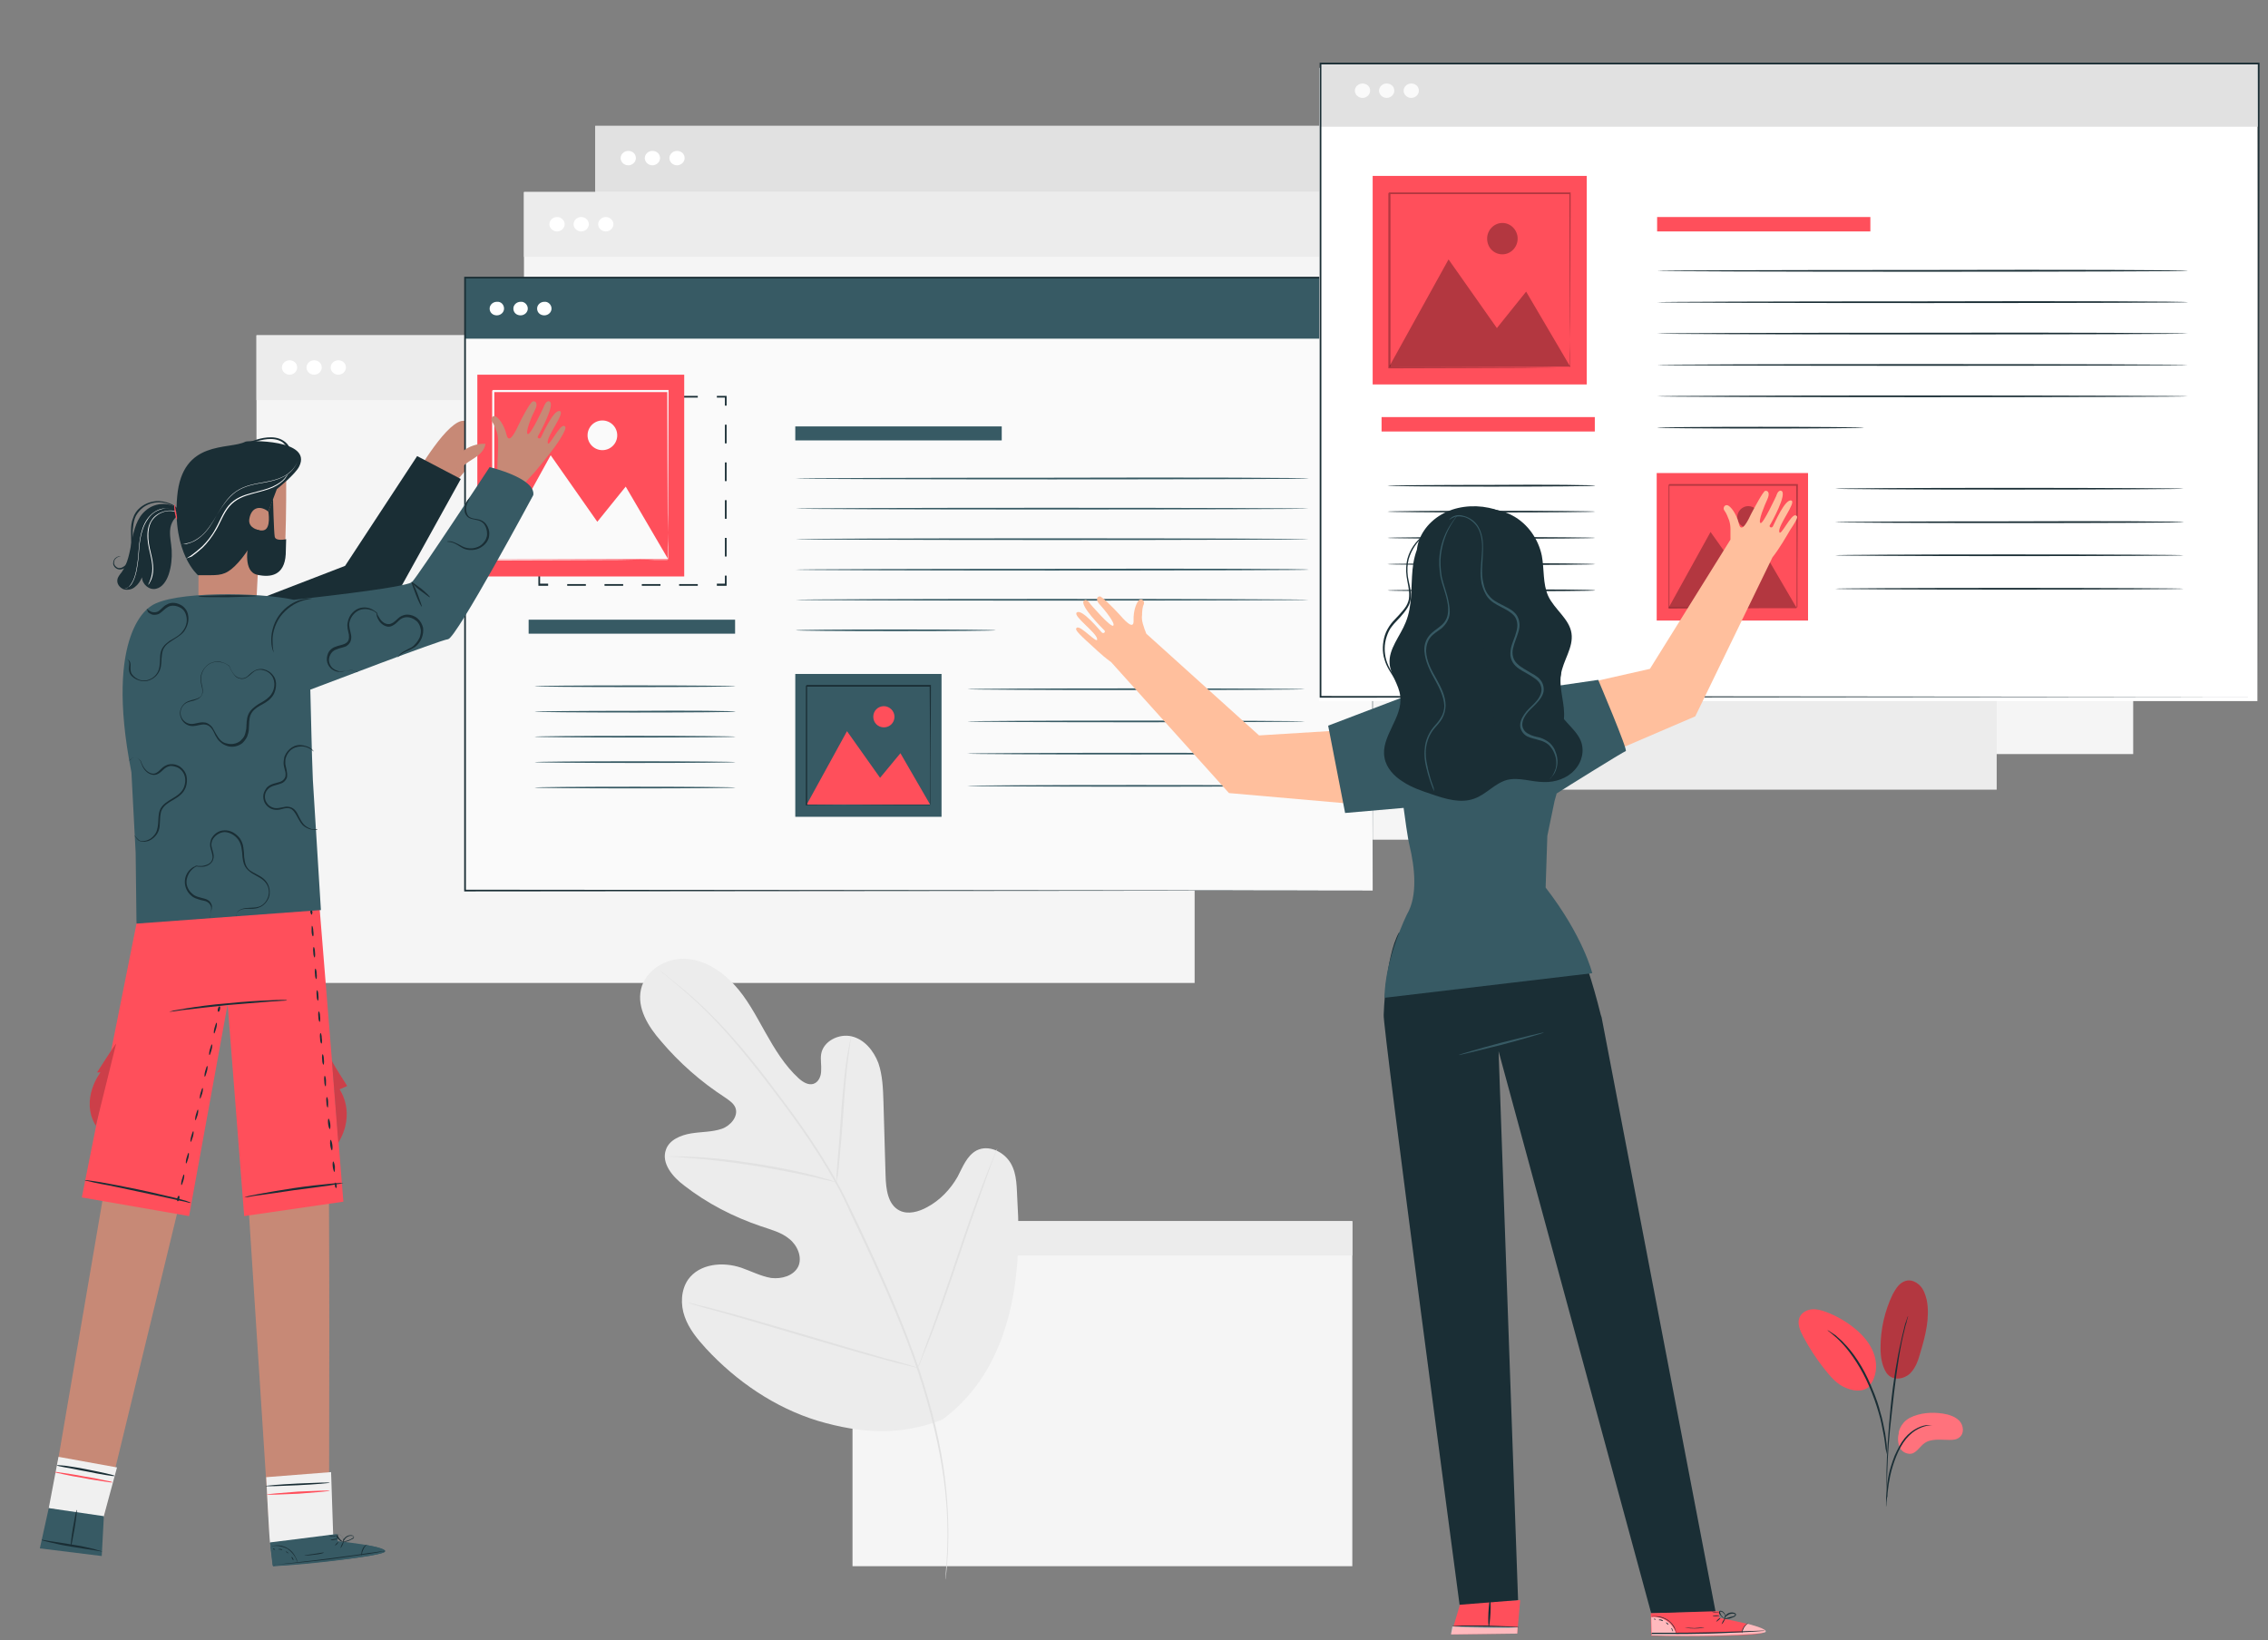 <?xml version="1.0" encoding="utf-8"?>
<!-- Generator: Adobe Illustrator 23.0.3, SVG Export Plug-In . SVG Version: 6.00 Build 0)  -->
<svg version="1.1" id="Layer_1" xmlns="http://www.w3.org/2000/svg" xmlns:xlink="http://www.w3.org/1999/xlink" x="0px" y="0px"
	 viewBox="0 0 535 387" style="enable-background:new 0 0 535 387;" xml:space="preserve">
<rect x="0" y="0" width="535" height="387" fill="#808080" stroke="none"/>
<style type="text/css">
	.st0{fill:#F5F5F5;}
	.st1{fill:#ECECEC;}
	.st2{fill:#FFFFFF;}
	.st3{fill:#E1E1E1;}
	.st4{fill:#FAFAFA;}
	.st5{fill:#C78976;}
	.st6{fill:#1A2E35;}
	.st7{fill:#375A64;}
	.st8{fill:#FF4F5B;}
	.st9{opacity:0.2;}
	.st10{fill:#F0F0F0;}
	.st11{opacity:0.3;}
	.st12{opacity:0.6;fill:#FFFFFF;}
	.st13{fill:#FFBF9D;}
	.st14{opacity:0.6;}
	.st15{opacity:0.2;fill:#FFFFFF;}
</style>
<g>
	<g>
		<g>
			<rect x="385.3" y="96.5" class="st0" width="117.9" height="81.4"/>
		</g>
	</g>
	<g>
		<g>
			<rect x="385.3" y="96.5" class="st1" width="117.9" height="8.1"/>
		</g>
	</g>
	<g>
		<g>
			<path class="st2" d="M390.4,100.6c0,0.5-0.4,0.9-1,0.9c-0.5,0-1-0.4-1-0.9c0-0.5,0.4-0.9,1-0.9
				C389.9,99.7,390.4,100.1,390.4,100.6z"/>
		</g>
	</g>
	<g>
		<g>
			<path class="st2" d="M393.4,100.6c0,0.5-0.4,0.9-1,0.9c-0.5,0-1-0.4-1-0.9c0-0.5,0.4-0.9,1-0.9C393,99.7,393.4,100.1,393.4,100.6
				z"/>
		</g>
	</g>
	<g>
		<g>
			<path class="st2" d="M396.5,100.6c0,0.5-0.4,0.9-1,0.9c-0.5,0-1-0.4-1-0.9c0-0.5,0.4-0.9,1-0.9
				C396.1,99.7,396.5,100.1,396.5,100.6z"/>
		</g>
	</g>
	<g>
		<g>
			<g>
				<rect x="140.4" y="29.7" class="st3" width="221.3" height="152.8"/>
			</g>
		</g>
		<g>
			<g>
				<rect x="140.4" y="29.7" class="st3" width="221.3" height="15.3"/>
			</g>
		</g>
		<g>
			<g>
				<path class="st2" d="M150,37.3c0,0.9-0.8,1.7-1.8,1.7c-1,0-1.8-0.8-1.8-1.7s0.8-1.7,1.8-1.7C149.2,35.6,150,36.3,150,37.3z"/>
			</g>
		</g>
		<g>
			<g>
				<path class="st2" d="M155.7,37.3c0,0.9-0.8,1.7-1.8,1.7c-1,0-1.8-0.8-1.8-1.7s0.8-1.7,1.8-1.7C154.9,35.6,155.7,36.3,155.7,37.3
					z"/>
			</g>
		</g>
		<g>
			<g>
				<path class="st2" d="M161.5,37.3c0,0.9-0.8,1.7-1.8,1.7c-1,0-1.8-0.8-1.8-1.7s0.8-1.7,1.8-1.7C160.7,35.6,161.5,36.3,161.5,37.3
					z"/>
			</g>
		</g>
	</g>
	<g>
		<g>
			<g>
				<rect x="201.1" y="288.1" class="st0" width="117.9" height="81.4"/>
			</g>
		</g>
		<g>
			<g>
				<rect x="201.1" y="288.1" class="st1" width="117.9" height="8.1"/>
			</g>
		</g>
		<g>
			<g>
				<path class="st2" d="M206.2,292.2c0,0.5-0.4,0.9-1,0.9c-0.5,0-1-0.4-1-0.9c0-0.5,0.4-0.9,1-0.9
					C205.8,291.2,206.2,291.7,206.2,292.2z"/>
			</g>
		</g>
		<g>
			<g>
				<path class="st2" d="M209.3,292.2c0,0.5-0.4,0.9-1,0.9c-0.5,0-1-0.4-1-0.9c0-0.5,0.4-0.9,1-0.9
					C208.9,291.2,209.3,291.7,209.3,292.2z"/>
			</g>
		</g>
		<g>
			<g>
				<path class="st2" d="M212.4,292.2c0,0.5-0.4,0.9-1,0.9c-0.5,0-1-0.4-1-0.9c0-0.5,0.4-0.9,1-0.9
					C212,291.2,212.4,291.7,212.4,292.2z"/>
			</g>
		</g>
	</g>
	<g>
		<g>
			<g>
				<rect x="123.6" y="45.3" class="st0" width="221.3" height="152.8"/>
			</g>
		</g>
		<g>
			<g>
				<rect x="123.6" y="45.3" class="st1" width="221.3" height="15.3"/>
			</g>
		</g>
		<g>
			<g>
				<path class="st2" d="M133.2,52.9c0,0.9-0.8,1.7-1.8,1.7c-1,0-1.8-0.8-1.8-1.7s0.8-1.7,1.8-1.7C132.4,51.2,133.2,52,133.2,52.9z"
					/>
			</g>
		</g>
		<g>
			<g>
				<path class="st2" d="M138.9,52.9c0,0.9-0.8,1.7-1.8,1.7c-1,0-1.8-0.8-1.8-1.7s0.8-1.7,1.8-1.7C138.1,51.2,138.9,52,138.9,52.9z"
					/>
			</g>
		</g>
		<g>
			<g>
				<path class="st2" d="M144.7,52.9c0,0.9-0.8,1.7-1.8,1.7c-1,0-1.8-0.8-1.8-1.7s0.8-1.7,1.8-1.7C143.9,51.2,144.7,52,144.7,52.9z"
					/>
			</g>
		</g>
	</g>
	<g>
		<g>
			<g>
				<rect x="60.5" y="79.1" class="st0" width="221.3" height="152.8"/>
			</g>
		</g>
		<g>
			<g>
				<rect x="60.5" y="79.1" class="st1" width="221.3" height="15.3"/>
			</g>
		</g>
		<g>
			<g>
				<path class="st2" d="M70.1,86.7c0,0.9-0.8,1.7-1.8,1.7c-1,0-1.8-0.8-1.8-1.7c0-0.9,0.8-1.7,1.8-1.7C69.3,85,70.1,85.7,70.1,86.7
					z"/>
			</g>
		</g>
		<g>
			<g>
				<path class="st2" d="M75.9,86.7c0,0.9-0.8,1.7-1.8,1.7c-1,0-1.8-0.8-1.8-1.7c0-0.9,0.8-1.7,1.8-1.7C75.1,85,75.9,85.7,75.9,86.7
					z"/>
			</g>
		</g>
		<g>
			<g>
				<path class="st2" d="M81.6,86.7c0,0.9-0.8,1.7-1.8,1.7c-1,0-1.8-0.8-1.8-1.7c0-0.9,0.8-1.7,1.8-1.7C80.8,85,81.6,85.7,81.6,86.7
					z"/>
			</g>
		</g>
	</g>
	<g>
		<g>
			<g>
				<rect x="328.2" y="87.7" class="st1" width="142.8" height="98.6"/>
			</g>
		</g>
		<g>
			<g>
				<rect x="328.2" y="87.7" class="st3" width="142.8" height="9.8"/>
			</g>
		</g>
		<g>
			<g>
				<path class="st4" d="M334.4,92.6c0,0.6-0.5,1.1-1.2,1.1c-0.6,0-1.2-0.5-1.2-1.1c0-0.6,0.5-1.1,1.2-1.1
					C333.9,91.5,334.4,92,334.4,92.6z"/>
			</g>
		</g>
		<g>
			<g>
				<path class="st4" d="M338.2,92.6c0,0.6-0.5,1.1-1.2,1.1c-0.6,0-1.2-0.5-1.2-1.1c0-0.6,0.5-1.1,1.2-1.1
					C337.6,91.5,338.2,92,338.2,92.6z"/>
			</g>
		</g>
		<g>
			<g>
				<path class="st4" d="M341.9,92.6c0,0.6-0.5,1.1-1.2,1.1c-0.6,0-1.2-0.5-1.2-1.1c0-0.6,0.5-1.1,1.2-1.1
					C341.4,91.5,341.9,92,341.9,92.6z"/>
			</g>
		</g>
	</g>
</g>
<g>
	<g>
		<g>
			<path class="st5" d="M98.2,111.8c0,0,7.6-13.2,11.4-12.5c3.8,0.8,7.1,3.5,7.1,3.5l-9.6,11.4L98.2,111.8z"/>
		</g>
		<g>
			<polygon class="st6" points="54.2,144 81.4,133.5 98.4,107.6 108.7,113 89.1,148.4 56.8,160.7 			"/>
		</g>
	</g>
	<g>
		<g>
			<g>
				<g>
					<g>
						<g>
							<rect x="109.7" y="65.5" class="st4" width="214.1" height="144.6"/>
						</g>
					</g>
				</g>
				<g>
					<g>
						<g>
							<rect x="109.7" y="65.5" class="st7" width="214.1" height="14.4"/>
						</g>
					</g>
				</g>
				<g>
					<g>
						<g>
							<path class="st2" d="M118.9,72.8c0,0.9-0.8,1.6-1.7,1.6c-1,0-1.7-0.7-1.7-1.6c0-0.9,0.8-1.6,1.7-1.6
								C118.2,71.1,118.9,71.9,118.9,72.8z"/>
						</g>
					</g>
				</g>
				<g>
					<g>
						<g>
							<path class="st2" d="M124.5,72.8c0,0.9-0.8,1.6-1.7,1.6c-1,0-1.7-0.7-1.7-1.6c0-0.9,0.8-1.6,1.7-1.6
								C123.7,71.1,124.5,71.9,124.5,72.8z"/>
						</g>
					</g>
				</g>
				<g>
					<g>
						<g>
							<path class="st2" d="M130.1,72.8c0,0.9-0.8,1.6-1.7,1.6c-1,0-1.7-0.7-1.7-1.6c0-0.9,0.8-1.6,1.7-1.6
								C129.3,71.1,130.1,71.9,130.1,72.8z"/>
						</g>
					</g>
				</g>
			</g>
			<g>
				<g>
					<g>
						<g>
							<path class="st6" d="M323.8,210.1c0-1.5-0.1-56.5-0.2-144.6l0.2,0.2c-59,0-133.4,0-214.1,0h0l0.2-0.2c0,51.5,0,100.5,0,144.6
								l-0.2-0.2C235.8,210,321.9,210.1,323.8,210.1c-1.8,0-88,0.1-214.1,0.2l-0.2,0l0-0.2c0-44.1,0-93.1,0-144.6l0-0.2h0.2h0
								c80.7,0,155.1,0,214.1,0h0.2l0,0.2C323.8,153.6,323.8,208.6,323.8,210.1z"/>
						</g>
					</g>
				</g>
			</g>
		</g>
		<g>
			<g>
				<polygon class="st6" points="171.4,138.2 169.1,138.2 169.1,137.7 171,137.7 171,135.8 171.4,135.8 				"/>
			</g>
			<g>
				<path class="st6" d="M164.6,138.2h-4.4v-0.4h4.4V138.2z M155.8,138.2h-4.4v-0.4h4.4V138.2z M147,138.2h-4.4v-0.4h4.4V138.2z
					 M138.2,138.2h-4.4v-0.4h4.4V138.2z"/>
			</g>
			<g>
				<polygon class="st6" points="129.3,138.2 127,138.2 127,135.8 127.4,135.8 127.4,137.7 129.3,137.7 				"/>
			</g>
			<g>
				<path class="st6" d="M127.4,131.3H127v-4.4h0.4V131.3z M127.4,122.4H127V118h0.4V122.4z M127.4,113.5H127v-4.4h0.4V113.5z
					 M127.4,104.6H127v-4.4h0.4V104.6z"/>
			</g>
			<g>
				<polygon class="st6" points="127.4,95.7 127,95.7 127,93.4 129.3,93.4 129.3,93.8 127.4,93.8 				"/>
			</g>
			<g>
				<path class="st6" d="M164.6,93.8h-4.4v-0.4h4.4V93.8z M155.8,93.8h-4.4v-0.4h4.4V93.8z M147,93.8h-4.4v-0.4h4.4V93.8z
					 M138.2,93.8h-4.4v-0.4h4.4V93.8z"/>
			</g>
			<g>
				<polygon class="st6" points="171.4,95.7 171,95.7 171,93.8 169.1,93.8 169.1,93.4 171.4,93.4 				"/>
			</g>
			<g>
				<path class="st6" d="M171.4,131.3H171v-4.4h0.4V131.3z M171.4,122.4H171V118h0.4V122.4z M171.4,113.5H171v-4.4h0.4V113.5z
					 M171.4,104.6H171v-4.4h0.4V104.6z"/>
			</g>
		</g>
		<g>
			<g>
				<rect x="124.7" y="146.2" class="st7" width="48.7" height="3.3"/>
			</g>
			<g>
				<rect x="187.6" y="100.6" class="st7" width="48.7" height="3.3"/>
			</g>
			<g>
				<g>
					<path class="st7" d="M308.7,112.9c0,0.1-27.1,0.2-60.5,0.2c-33.4,0-60.5-0.1-60.5-0.2c0-0.1,27.1-0.2,60.5-0.2
						C281.6,112.6,308.7,112.7,308.7,112.9z"/>
				</g>
			</g>
			<g>
				<g>
					<path class="st7" d="M308.7,120c0,0.1-27.1,0.2-60.5,0.2c-33.4,0-60.5-0.1-60.5-0.2c0-0.1,27.1-0.2,60.5-0.2
						C281.6,119.8,308.7,119.9,308.7,120z"/>
				</g>
			</g>
			<g>
				<g>
					<path class="st7" d="M308.7,127.2c0,0.1-27.1,0.2-60.5,0.2c-33.4,0-60.5-0.1-60.5-0.2c0-0.1,27.1-0.2,60.5-0.2
						C281.6,127,308.7,127.1,308.7,127.2z"/>
				</g>
			</g>
			<g>
				<g>
					<path class="st7" d="M308.7,134.4c0,0.1-27.1,0.2-60.5,0.2c-33.4,0-60.5-0.1-60.5-0.2c0-0.1,27.1-0.2,60.5-0.2
						C281.6,134.1,308.7,134.2,308.7,134.4z"/>
				</g>
			</g>
			<g>
				<g>
					<path class="st7" d="M308.7,141.5c0,0.1-27.1,0.2-60.5,0.2c-33.4,0-60.5-0.1-60.5-0.2s27.1-0.2,60.5-0.2
						C281.6,141.3,308.7,141.4,308.7,141.5z"/>
				</g>
			</g>
			<g>
				<g>
					<path class="st7" d="M234.9,148.7c0,0.1-10.6,0.2-23.6,0.2c-13.1,0-23.6-0.1-23.6-0.2s10.6-0.2,23.6-0.2
						C224.3,148.5,234.9,148.6,234.9,148.7z"/>
				</g>
			</g>
			<g>
				<g>
					<path class="st7" d="M307.8,162.6c0,0.1-17.8,0.2-39.8,0.2c-22,0-39.8-0.1-39.8-0.2s17.8-0.2,39.8-0.2
						C290,162.4,307.8,162.5,307.8,162.6z"/>
				</g>
			</g>
			<g>
				<g>
					<path class="st7" d="M307.8,170.2c0,0.1-17.8,0.2-39.8,0.2c-22,0-39.8-0.1-39.8-0.2S246,170,268,170
						C290,170,307.8,170.1,307.8,170.2z"/>
				</g>
			</g>
			<g>
				<g>
					<path class="st7" d="M307.8,177.8c0,0.1-17.8,0.2-39.8,0.2c-22,0-39.8-0.1-39.8-0.2s17.8-0.2,39.8-0.2
						C290,177.6,307.8,177.7,307.8,177.8z"/>
				</g>
			</g>
			<g>
				<g>
					<path class="st7" d="M307.8,185.4c0,0.1-17.8,0.2-39.8,0.2c-22,0-39.8-0.1-39.8-0.2s17.8-0.2,39.8-0.2
						C290,185.2,307.8,185.3,307.8,185.4z"/>
				</g>
			</g>
			<g>
				<g>
					<path class="st7" d="M173.5,161.9c0,0.1-10.6,0.2-23.7,0.2c-13.1,0-23.7-0.1-23.7-0.2c0-0.1,10.6-0.2,23.7-0.2
						C162.9,161.7,173.5,161.8,173.5,161.9z"/>
				</g>
			</g>
			<g>
				<g>
					<path class="st7" d="M173.5,167.9c0,0.1-10.6,0.2-23.7,0.2c-13.1,0-23.7-0.1-23.7-0.2c0-0.1,10.6-0.2,23.7-0.2
						C162.9,167.6,173.5,167.7,173.5,167.9z"/>
				</g>
			</g>
			<g>
				<g>
					<path class="st7" d="M173.5,173.8c0,0.1-10.6,0.2-23.7,0.2c-13.1,0-23.7-0.1-23.7-0.2c0-0.1,10.6-0.2,23.7-0.2
						C162.9,173.6,173.5,173.7,173.5,173.8z"/>
				</g>
			</g>
			<g>
				<g>
					<path class="st7" d="M173.5,179.8c0,0.1-10.6,0.2-23.7,0.2c-13.1,0-23.7-0.1-23.7-0.2c0-0.1,10.6-0.2,23.7-0.2
						C162.9,179.6,173.5,179.7,173.5,179.8z"/>
				</g>
			</g>
			<g>
				<g>
					<path class="st7" d="M173.5,185.8c0,0.1-10.6,0.2-23.7,0.2c-13.1,0-23.7-0.1-23.7-0.2c0-0.1,10.6-0.2,23.7-0.2
						C162.9,185.6,173.5,185.7,173.5,185.8z"/>
				</g>
			</g>
			<g>
				<g>
					<g>
						<g>
							<rect x="187.6" y="159" class="st7" width="34.5" height="33.7"/>
						</g>
					</g>
				</g>
				<g>
					<g>
						<g>
							<polygon class="st8" points="190.3,189.8 199.8,172.5 207.6,183.5 212.4,177.7 219.4,189.8 							"/>
						</g>
					</g>
				</g>
				<g>
					<g>
						<g>
							<path class="st8" d="M211,169.1c0,1.4-1.1,2.5-2.5,2.5c-1.4,0-2.5-1.1-2.5-2.5c0-1.4,1.1-2.5,2.5-2.5
								C209.8,166.6,211,167.7,211,169.1z"/>
						</g>
					</g>
				</g>
				<g>
					<g>
						<g>
							<g>
								<path class="st6" d="M219.4,189.9c0,0,0,0,0-0.1c0-0.1,0-0.2,0-0.4c0-0.4,0-0.9,0-1.5c0-1.3,0-3.3,0-5.7
									c0-4.9,0-11.9-0.1-20.3l0.1,0.1c-8.5,0-18.5,0-29.2,0c0,0,0.3-0.3,0.2-0.2v0v0v0v0.1v0.1v0.2v0.5v1c0,0.6,0,1.3,0,1.9
									c0,1.3,0,2.5,0,3.8c0,2.5,0,4.9,0,7.3c0,4.7,0,9.2,0,13.3l-0.1-0.1c8.7,0,16,0.1,21.1,0.1c2.6,0,4.6,0,6,0
									c0.7,0,1.2,0,1.6,0c0.2,0,0.3,0,0.4,0C219.4,189.9,219.4,189.9,219.4,189.9c0,0,0,0-0.1,0c-0.1,0-0.2,0-0.4,0
									c-0.4,0-0.9,0-1.6,0c-1.4,0-3.4,0-5.9,0c-5.1,0-12.4,0-21.2,0.1l-0.1,0v-0.1c0-4.1,0-8.6,0-13.3c0-2.4,0-4.8,0-7.3
									c0-1.2,0-2.5,0-3.8c0-0.6,0-1.3,0-1.9v-1l0-0.5V162v-0.1v-0.1v0v0v0c-0.1,0.1,0.2-0.2,0.2-0.2c10.7,0,20.7,0,29.2,0l0.1,0
									l0,0.1c0,8.5-0.1,15.5-0.1,20.4c0,2.4,0,4.4,0,5.7c0,0.6,0,1.1,0,1.5c0,0.2,0,0.3,0,0.4
									C219.4,189.8,219.4,189.9,219.4,189.9z"/>
							</g>
						</g>
					</g>
				</g>
			</g>
		</g>
	</g>
	<g>
		<g>
			<g>
				<g>
					<rect x="112.6" y="88.4" class="st8" width="48.8" height="47.6"/>
				</g>
			</g>
		</g>
		<g>
			<g>
				<g>
					<polygon class="st4" points="116.4,131.9 129.9,107.4 140.9,123.1 147.6,114.8 157.6,131.9 					"/>
				</g>
			</g>
		</g>
		<g>
			<g>
				<g>
					<ellipse class="st4" cx="142.1" cy="102.7" rx="3.5" ry="3.5"/>
				</g>
			</g>
		</g>
		<g>
			<g>
				<g>
					<g>
						<path class="st4" d="M157.6,132c0,0,0-0.1,0-0.2c0-0.1,0-0.3,0-0.6c0-0.5,0-1.2,0-2.1c0-1.9,0-4.6-0.1-8.1
							c0-7-0.1-16.9-0.1-28.7l0.2,0.2c-11.9,0-26.1,0-41.2,0c-0.1,0,0.4-0.4,0.2-0.2v0v0v0v0.1v0.2V93v0.7V95c0,0.9,0,1.8,0,2.7
							c0,1.8,0,3.6,0,5.3c0,3.5,0,6.9,0,10.3c0,6.7,0,13,0,18.8l-0.2-0.2c12.3,0,22.6,0.1,29.8,0.1c3.6,0,6.4,0,8.4,0.1
							c1,0,1.7,0,2.2,0c0.2,0,0.4,0,0.6,0C157.5,132,157.6,132,157.6,132c0,0-0.1,0-0.2,0c-0.1,0-0.3,0-0.6,0c-0.5,0-1.2,0-2.2,0
							c-2,0-4.8,0-8.4,0.1c-7.3,0-17.6,0.1-29.9,0.1l-0.2,0V132c0-5.8,0-12.1,0-18.8c0-3.3,0-6.8,0-10.3c0-1.7,0-3.5,0-5.3
							c0-0.9,0-1.8,0-2.7v-1.4l0-0.7v-0.3v-0.2v-0.1v0v0v0c-0.2,0.2,0.3-0.3,0.2-0.2c15.1,0,29.3,0,41.2,0l0.2,0l0,0.2
							c0,11.9-0.1,21.9-0.1,28.9c0,3.4,0,6.2-0.1,8c0,0.9,0,1.6,0,2.1c0,0.2,0,0.4,0,0.5C157.6,132,157.6,132,157.6,132z"/>
					</g>
				</g>
			</g>
		</g>
	</g>
	<g>
		<g>
			<path class="st5" d="M126.2,111.3c2.1-2.5,4.5-5.5,5.6-7.2c2-3.2,1.7-3.4,1.3-3.6c-1.1-0.5-3.8,5.5-3.9,3.9
				c-0.2-1.6,4.1-6.9,2.9-7.4c-1.5-0.6-4.2,5.7-4.5,6.2c-0.3,0.5-1,0.1-0.7-0.3c0.4-0.7,4.2-7.6,2.7-8.2c-0.8-0.3-1.3,1.2-1.3,1.2
				s-3.1,6.8-3.8,6.5c-0.7-0.3,1-4.4,1.7-5.7c0.7-1.3,0.3-2.2-0.5-2c-0.6,0.1-2.7,4.1-3.3,5.4c-0.6,1.3-2.3,5-2.9,2.5
				c-0.6-2.5-2-4.2-2.7-4.4c-0.7-0.2-1.2,0.7-0.7,1.3c0.4,0.5,0.8,1.6,1.1,2.4c0.2,0.7,0.3,1.4,0.3,2.1c0,0.6,0,1.1,0,1.6l-0.2,5.1
				l5.8,4L126.2,111.3z"/>
		</g>
		<g>
			<g>
				<path class="st5" d="M57.6,268.8l6,93.2l14-1.6c0,0,0.3-90.8-0.3-90.8C76.7,269.7,57.6,268.8,57.6,268.8z"/>
			</g>
			<g>
				<polygon class="st5" points="27.1,266.1 11.3,358.5 23.8,360.4 45.6,270.5 				"/>
			</g>
		</g>
		<g>
			<g>
				<g>
					<path class="st5" d="M46.9,110.7l-0.1,32l13.6,0.7l0.4-7.8c0,0,4.8,1,6.1-3.6c0.8-2.9,0.6-25.3,0.6-25.3L46.9,110.7z"/>
				</g>
				<g>
					<path class="st6" d="M70.6,110c-0.9,1.9-5.3,5.4-5.3,5.4l-2,5.3c-1.7-1.4-4-1.3-4.5,1.8c-0.3,2.2,2.4,2.6,2.4,2.6
						c-1.6,2.7-2.6,4.9-4.9,7.5c-2.5,2.8-3.9,3.1-6.6,3.1h-3c0,0-6.1-5.1-4.9-18.6c1.2-13.5,12.2-10.9,16.1-12.9
						C58.5,103.9,73.7,103.6,70.6,110z"/>
				</g>
			</g>
			<g>
				<path class="st6" d="M41.6,119.7c-2.3-1.3-5.3-1-7.3,0.8c-2,1.7-2.7,4.5-3.2,7.1c-0.5,2.6-0.9,5.3-2.4,7.4
					c-0.4,0.5-0.9,1.1-1,1.7c-0.2,1,0.5,1.9,1.4,2.3c0.9,0.3,2,0.1,2.7-0.5c0.8-0.6,1.3-1.4,1.7-2.3c0,1.6,1.7,3.1,3.3,2.7
					c1.5-0.3,2.5-1.9,3-3.4c0.6-1.8,0.8-3.8,0.7-5.7c-0.1-1.8-0.6-3.5-0.3-5.3c0.3-1.7,1.7-3.5,3.4-3.4"/>
			</g>
			<g>
				<path class="st6" d="M63.3,120.7c0,0,0.7,4-1.1,4.4c-0.8,0.2-1.8-0.2-1.8-0.2l-1.9,4.1c0,0-1.2,5.9,2.2,6.6
					c3.1,0.7,6.4,0.2,6.7-4.8l0.1-3.6c0,0-2.5,0.6-2.7-0.6c-0.2-1.1-0.4-9-0.4-9L63.3,120.7z"/>
			</g>
			<g>
				<g>
					<path class="st6" d="M28.4,131.3c0,0.1-0.5-0.1-1,0.4c-0.3,0.2-0.5,0.6-0.5,1.1c0,0.5,0.4,1,1,1.2c0.6,0.1,1.3-0.2,1.8-0.8
						c0.5-0.6,0.8-1.4,1-2.2c0.4-1.7,0.2-3.7,0.2-5.8c0-1,0.1-2.1,0.5-3c0.3-1,0.9-1.8,1.6-2.4c1.4-1.2,3.1-1.6,4.5-1.6
						c1.4,0.1,2.4,0.5,3.1,0.8c0.3,0.2,0.6,0.3,0.7,0.5c0.2,0.1,0.2,0.2,0.2,0.2c0,0-0.4-0.2-1-0.5c-0.7-0.3-1.7-0.7-3-0.7
						c-1.3,0-2.9,0.4-4.2,1.6c-0.6,0.6-1.2,1.3-1.5,2.2c-0.3,0.9-0.4,1.9-0.5,2.9c0,2,0.2,4.1-0.2,5.9c-0.2,0.9-0.6,1.7-1.1,2.4
						c-0.5,0.6-1.4,1-2.1,0.8c-0.8-0.2-1.2-0.9-1.2-1.4c0-0.6,0.3-1.1,0.6-1.3C27.9,131.1,28.4,131.3,28.4,131.3z"/>
				</g>
			</g>
			<g>
				<g>
					<path class="st6" d="M63.7,110.1c0,0,0.3,0,0.8,0.1c0.5,0,1.2,0,1.9-0.5c0.7-0.4,1.5-1.2,1.6-2.3c0.1-0.5,0-1.1-0.2-1.7
						c-0.3-0.5-0.7-1-1.2-1.4c-1.1-0.7-2.4-0.8-3.5-0.7c-1.1,0.1-2.2,0.4-3,0.6c-1.7,0.5-2.8,0.6-2.8,0.5c0,0,0.3-0.1,0.7-0.2
						c0.5-0.1,1.2-0.3,2-0.6c0.8-0.3,1.9-0.6,3.1-0.7c1.2-0.1,2.6,0,3.8,0.8c0.6,0.4,1.1,0.9,1.4,1.6c0.3,0.6,0.4,1.3,0.2,1.9
						c-0.2,1.2-1,2.2-1.9,2.6c-0.8,0.4-1.6,0.4-2.1,0.3C63.9,110.3,63.7,110.1,63.7,110.1z"/>
				</g>
			</g>
			<g>
				<g>
					<path class="st2" d="M42.6,128.4c0,0,0.1,0,0.4,0c0.2,0,0.6,0,1.1-0.1c0.9-0.2,2.2-0.7,3.5-1.9c1.3-1.1,2.4-2.8,3.5-4.8
						c1.2-1.9,2.4-4.2,4.6-5.7c2.2-1.5,4.8-1.8,6.9-2.2c2.2-0.4,4.2-1,5.5-2.1c1.3-1,2-2.3,2.2-3.2c0.2-0.9,0.1-1.5,0.1-1.5
						c0,0,0.1,0.5-0.1,1.5c-0.2,0.9-0.9,2.3-2.2,3.3c-1.4,1.1-3.3,1.7-5.5,2.1c-2.2,0.4-4.7,0.7-6.9,2.2c-2.1,1.5-3.4,3.7-4.6,5.6
						c-1.1,1.9-2.3,3.7-3.6,4.8c-1.3,1.1-2.6,1.7-3.6,1.8C43.1,128.5,42.6,128.4,42.6,128.4z"/>
				</g>
			</g>
			<g>
				<g>
					<path class="st2" d="M43.9,131.8c0,0,0.1-0.1,0.3-0.2c0.2-0.1,0.4-0.3,0.8-0.5c0.7-0.5,1.6-1.2,2.7-2.2c1-1,2.2-2.4,3.1-4.1
						c1-1.7,1.7-3.8,3.1-5.5c1.5-1.8,3.6-2.5,5.5-3c1.9-0.5,3.6-0.9,4.9-1.5c1.3-0.6,2.3-1.3,2.8-1.9c0.5-0.6,0.7-1,0.8-1
						c0,0-0.2,0.4-0.7,1.1c-0.5,0.6-1.5,1.4-2.8,2c-1.3,0.6-3.1,1-4.9,1.5c-1.8,0.5-3.9,1.2-5.4,3c-1.4,1.7-2.1,3.8-3.1,5.5
						c-1,1.7-2.1,3.1-3.1,4.1c-1.1,1-2,1.7-2.7,2.2C44.3,131.6,43.9,131.8,43.9,131.8z"/>
				</g>
			</g>
			<g>
				<g>
					<path class="st2" d="M34.9,138c0,0,0.2-0.3,0.4-0.8c0.2-0.5,0.5-1.3,0.6-2.3c0.1-1,0-2.2-0.3-3.5c-0.3-1.3-0.7-2.8-0.8-4.3
						c-0.1-1.6,0.1-3.1,0.9-4.3c0.7-1.2,1.9-1.8,2.8-2.1c1-0.3,1.8-0.3,2.4-0.2c0.6,0.1,0.8,0.3,0.8,0.3c0,0-0.3-0.1-0.9-0.2
						c-0.6-0.1-1.4-0.1-2.3,0.2c-0.9,0.3-2,1-2.7,2.1c-0.7,1.1-0.9,2.7-0.8,4.2c0.1,1.5,0.5,3,0.8,4.3c0.3,1.3,0.4,2.6,0.3,3.6
						c-0.1,1-0.4,1.8-0.7,2.3C35.2,137.8,34.9,138,34.9,138z"/>
				</g>
			</g>
			<g>
				<g>
					<path class="st2" d="M29.4,138.8c0,0,0.4,0.1,0.9-0.3c0.5-0.4,1-1.2,1.4-2.3c0.4-1.1,0.6-2.5,0.8-4c0.2-1.5,0.2-3.2,0.5-5
						c0.3-1.8,0.8-3.4,1.7-4.7c0.9-1.3,2.1-2.1,3.2-2.4c1.1-0.3,2.1-0.2,2.7,0c0.6,0.2,0.9,0.4,0.9,0.4c0,0-0.3-0.2-0.9-0.4
						c-0.6-0.2-1.6-0.3-2.7,0.1c-1.1,0.3-2.3,1.1-3.1,2.4c-0.9,1.3-1.4,2.9-1.7,4.6c-0.3,1.8-0.3,3.4-0.5,5c-0.2,1.5-0.4,2.9-0.8,4
						c-0.4,1.1-0.9,2-1.5,2.3C29.8,139,29.4,138.8,29.4,138.8z"/>
				</g>
			</g>
			<g>
				<g>
					<path class="st8" d="M41.7,122.6c-0.1,0-0.3-0.8-0.5-1.8c-0.1-0.7-0.1-1.4-0.1-1.7l0.1,0.1c0.1,0,0,0,0,0c0,0,0,0,0,0
						c0,0,0,0-0.1,0c0,0-0.1-0.2,0.1-0.2l0,0l0,0.1c0.1,0.3,0.2,0.9,0.3,1.6C41.8,121.7,41.8,122.6,41.7,122.6z"/>
				</g>
			</g>
		</g>
		<g>
			<g>
				<polygon class="st8" points="33.2,212.9 19.3,282.5 44.6,286.9 53.7,236.9 57.6,286.9 81,283.5 75,209.4 				"/>
			</g>
			<g>
				<g>
					<path class="st6" d="M67.7,236c0,0-0.4,0.1-1.1,0.1c-0.8,0.1-1.8,0.1-3,0.2c-2.5,0.2-6,0.5-9.8,0.8c-3.8,0.4-7.3,0.8-9.8,1.1
						c-1.2,0.1-2.2,0.3-3,0.4c-0.7,0.1-1.1,0.1-1.1,0.1c0,0,0.4-0.1,1.1-0.3c0.7-0.1,1.7-0.3,2.9-0.5c2.5-0.4,5.9-0.9,9.8-1.2
						c3.8-0.4,7.3-0.6,9.8-0.7c1.3-0.1,2.3-0.1,3-0.1C67.3,235.9,67.7,235.9,67.7,236z"/>
				</g>
			</g>
			<g>
				<g>
					<g>
						<path class="st8" d="M78.3,250.3c0,0.3,3.6,5.9,3.6,5.9l-1.8,0.8c0,0,4,5.5-0.3,12.6L78.3,250.3z"/>
					</g>
					<g>
						<path class="st8" d="M27.4,246.2c-0.3,0.2-4.5,6.8-4.5,6.8h0.8c0,0-4.9,6.3-1.1,12.6L27.4,246.2z"/>
					</g>
				</g>
				<g class="st9">
					<g>
						<path d="M78.3,250.3c0,0.3,3.6,5.9,3.6,5.9l-1.8,0.8c0,0,4,5.5-0.3,12.6L78.3,250.3z"/>
					</g>
					<g>
						<path d="M27.4,246.2c-0.3,0.2-4.5,6.8-4.5,6.8h0.8c0,0-4.9,6.3-1.1,12.6L27.4,246.2z"/>
					</g>
				</g>
			</g>
			<g>
				<g>
					<path class="st6" d="M81,279.1c0,0-0.3,0.1-0.9,0.2c-0.7,0.1-1.5,0.2-2.5,0.4c-2.2,0.3-5.1,0.7-8.3,1.1
						c-3.2,0.5-6.1,0.9-8.3,1.2c-1,0.1-1.8,0.3-2.5,0.4c-0.6,0.1-0.9,0.1-0.9,0.1c0,0,0.3-0.1,0.9-0.3c0.6-0.1,1.4-0.3,2.5-0.5
						c2.1-0.4,5-0.9,8.3-1.4c3.3-0.5,6.2-0.8,8.3-1c1.1-0.1,1.9-0.2,2.5-0.2C80.6,279.1,81,279.1,81,279.1z"/>
				</g>
			</g>
			<g>
				<g>
					<path class="st6" d="M45,283.8c0,0-0.4,0-1-0.2c-0.7-0.2-1.6-0.3-2.7-0.6c-2.3-0.5-5.4-1.2-8.8-1.9c-3.4-0.7-6.4-1.4-8.8-1.8
						c-1.1-0.2-1.9-0.4-2.7-0.6c-0.6-0.1-1-0.2-1-0.3c0,0,0.4,0,1,0.1c0.6,0.1,1.6,0.2,2.7,0.4c2.3,0.4,5.4,1,8.8,1.7
						c3.4,0.7,6.5,1.5,8.8,2c1.1,0.3,2,0.5,2.6,0.7C44.7,283.6,45,283.7,45,283.8z"/>
				</g>
			</g>
			<g>
				<g>
					<g>
						<path class="st6" d="M51.5,238.7c-0.1,0-0.2-0.3-0.1-0.7c0.1-0.3,0.2-0.6,0.4-0.6c0.1,0,0.2,0.3,0.1,0.7
							C51.8,238.5,51.7,238.7,51.5,238.7z"/>
					</g>
				</g>
				<g>
					<g>
						<path class="st6" d="M50.5,243.8c-0.1,0-0.1-0.6,0.1-1.3c0.2-0.7,0.4-1.3,0.5-1.2c0.1,0,0.1,0.6-0.1,1.3
							C50.8,243.3,50.6,243.9,50.5,243.8z"/>
					</g>
				</g>
				<g>
					<g>
						<path class="st6" d="M49.4,248.9c-0.1,0-0.1-0.6,0.1-1.3c0.2-0.7,0.4-1.3,0.5-1.2c0.1,0,0.1,0.6-0.1,1.3
							C49.7,248.4,49.5,249,49.4,248.9z"/>
					</g>
				</g>
				<g>
					<g>
						<path class="st6" d="M48.3,254c-0.1,0-0.1-0.6,0.1-1.3c0.2-0.7,0.4-1.3,0.5-1.2c0.1,0,0.1,0.6-0.1,1.3
							C48.6,253.5,48.4,254.1,48.3,254z"/>
					</g>
				</g>
				<g>
					<g>
						<path class="st6" d="M47.2,259.2c-0.1,0-0.1-0.6,0.1-1.3c0.2-0.7,0.4-1.3,0.5-1.2c0.1,0,0.1,0.6-0.1,1.3
							C47.5,258.6,47.3,259.2,47.2,259.2z"/>
					</g>
				</g>
				<g>
					<g>
						<path class="st6" d="M46.1,264.3c-0.1,0-0.1-0.6,0.1-1.3c0.2-0.7,0.4-1.3,0.5-1.2c0.1,0,0.1,0.6-0.1,1.3
							C46.4,263.7,46.2,264.3,46.1,264.3z"/>
					</g>
				</g>
				<g>
					<g>
						<path class="st6" d="M45,269.4c-0.1,0-0.1-0.6,0.1-1.3c0.2-0.7,0.4-1.3,0.5-1.2c0.1,0,0.1,0.6-0.1,1.3
							C45.3,268.8,45.1,269.4,45,269.4z"/>
					</g>
				</g>
				<g>
					<g>
						<path class="st6" d="M43.9,274.5c-0.1,0-0.1-0.6,0.1-1.3c0.2-0.7,0.4-1.3,0.5-1.2c0.1,0,0.1,0.6-0.1,1.3
							C44.2,274,44,274.5,43.9,274.5z"/>
					</g>
				</g>
				<g>
					<g>
						<path class="st6" d="M42.8,279.6c-0.1,0-0.1-0.6,0.1-1.3c0.2-0.7,0.4-1.3,0.5-1.2c0.1,0,0.1,0.6-0.1,1.3
							C43.1,279.1,42.9,279.6,42.8,279.6z"/>
					</g>
				</g>
				<g>
					<g>
						<path class="st6" d="M41.9,283.4c-0.1,0-0.2-0.3-0.1-0.7c0.1-0.3,0.2-0.6,0.4-0.6c0.1,0,0.2,0.3,0.1,0.7
							C42.2,283.2,42.1,283.4,41.9,283.4z"/>
					</g>
				</g>
			</g>
			<g>
				<g>
					<g>
						<path class="st6" d="M73.5,215.8c-0.1,0-0.2-0.3-0.3-0.6c0-0.4,0.1-0.7,0.2-0.7c0.1,0,0.2,0.3,0.3,0.6
							C73.7,215.5,73.6,215.8,73.5,215.8z"/>
					</g>
				</g>
				<g>
					<g>
						<path class="st6" d="M73.8,220.9c-0.1,0-0.3-0.6-0.3-1.2c0-0.7,0-1.3,0.1-1.3c0.1,0,0.3,0.6,0.3,1.2
							C74,220.3,74,220.9,73.8,220.9z"/>
					</g>
				</g>
				<g>
					<g>
						<path class="st6" d="M74.2,225.9c-0.1,0-0.3-0.6-0.3-1.2c-0.1-0.7,0-1.3,0.1-1.3c0.1,0,0.3,0.5,0.3,1.2
							C74.4,225.4,74.3,225.9,74.2,225.9z"/>
					</g>
				</g>
				<g>
					<g>
						<path class="st6" d="M74.6,231c-0.1,0-0.3-0.5-0.3-1.2c-0.1-0.7,0-1.3,0.1-1.3c0.1,0,0.3,0.5,0.3,1.2
							C74.8,230.4,74.7,231,74.6,231z"/>
					</g>
				</g>
				<g>
					<g>
						<path class="st6" d="M75,236.1c-0.1,0-0.3-0.5-0.3-1.2c-0.1-0.7,0-1.3,0.1-1.3c0.1,0,0.3,0.5,0.3,1.2
							C75.2,235.5,75.1,236,75,236.1z"/>
					</g>
				</g>
				<g>
					<g>
						<path class="st6" d="M75.4,241.1c-0.1,0-0.3-0.5-0.3-1.2c-0.1-0.7,0-1.3,0.1-1.3c0.1,0,0.3,0.5,0.3,1.2
							C75.6,240.5,75.5,241.1,75.4,241.1z"/>
					</g>
				</g>
				<g>
					<g>
						<path class="st6" d="M75.8,246.2c-0.1,0-0.3-0.5-0.3-1.2c-0.1-0.7,0-1.3,0.1-1.3c0.1,0,0.3,0.5,0.3,1.2
							C76,245.6,76,246.2,75.8,246.2z"/>
					</g>
				</g>
				<g>
					<g>
						<path class="st6" d="M76.3,251.2c-0.1,0-0.3-0.5-0.3-1.2c-0.1-0.7,0-1.3,0.1-1.3c0.1,0,0.3,0.5,0.3,1.2
							C76.5,250.6,76.4,251.2,76.3,251.2z"/>
					</g>
				</g>
				<g>
					<g>
						<path class="st6" d="M76.8,256.3c-0.1,0-0.3-0.5-0.3-1.2c-0.1-0.7,0-1.3,0.1-1.3s0.3,0.5,0.3,1.2
							C76.9,255.7,76.9,256.3,76.8,256.3z"/>
					</g>
				</g>
				<g>
					<g>
						<path class="st6" d="M77.3,261.3c-0.1,0-0.3-0.5-0.3-1.2c-0.1-0.7,0-1.3,0.1-1.3c0.1,0,0.3,0.5,0.3,1.2
							C77.4,260.7,77.4,261.3,77.3,261.3z"/>
					</g>
				</g>
				<g>
					<g>
						<path class="st6" d="M77.8,266.4c-0.1,0-0.3-0.5-0.4-1.2c-0.1-0.7,0-1.3,0.1-1.3c0.1,0,0.3,0.5,0.4,1.2
							C78,265.8,77.9,266.3,77.8,266.4z"/>
					</g>
				</g>
				<g>
					<g>
						<path class="st6" d="M78.3,271.4c-0.1,0-0.3-0.5-0.4-1.2c-0.1-0.7,0-1.3,0.1-1.3c0.1,0,0.3,0.5,0.4,1.2
							C78.5,270.8,78.4,271.4,78.3,271.4z"/>
					</g>
				</g>
				<g>
					<g>
						<path class="st6" d="M78.9,276.5c-0.1,0-0.3-0.5-0.4-1.2c-0.1-0.7,0-1.3,0.1-1.3c0.1,0,0.3,0.5,0.4,1.2
							C79,275.9,79,276.4,78.9,276.5z"/>
					</g>
				</g>
				<g>
					<g>
						<path class="st6" d="M79.3,280.3c-0.1,0-0.3-0.3-0.3-0.6c0-0.4,0-0.7,0.1-0.7c0.1,0,0.3,0.3,0.3,0.6
							C79.5,279.9,79.4,280.2,79.3,280.3z"/>
					</g>
				</g>
			</g>
		</g>
		<g>
			<g>
				<polygon class="st10" points="11.5,355.8 13.8,343.7 27.6,346.2 24.3,358.4 				"/>
			</g>
			<g>
				<g>
					<polygon class="st7" points="11.5,355.8 9.4,365.3 24,367.1 24.5,357.7 					"/>
				</g>
				<g>
					<g>
						<path class="st6" d="M18.1,356.2c0.1,0-0.1,2-0.5,4.4c-0.4,2.4-0.8,4.3-0.9,4.3c-0.1,0,0.1-2,0.5-4.4
							C17.6,358.1,18,356.2,18.1,356.2z"/>
					</g>
				</g>
				<g>
					<g>
						<path class="st6" d="M24.1,366c0,0.1-0.8-0.1-2.1-0.3c-1.5-0.2-3.2-0.5-5.1-0.8c-2-0.3-3.8-0.7-5-1c-1.3-0.3-2.1-0.5-2.1-0.6
							c0-0.1,0.8,0.1,2.1,0.3c1.5,0.2,3.2,0.5,5.1,0.8c2,0.3,3.8,0.7,5,1C23.3,365.8,24.1,366,24.1,366z"/>
					</g>
				</g>
			</g>
			<g>
				<g>
					<path class="st6" d="M27,348.2c0,0.1-0.8,0-2-0.2c-1.2-0.2-2.9-0.5-4.8-0.9c-1.8-0.3-3.4-0.7-4.8-0.9c-1.2-0.2-2-0.4-2-0.5
						c0-0.1,0.8,0,2,0.1c1.2,0.2,2.9,0.4,4.8,0.8c1.9,0.4,3.6,0.7,4.8,1C26.3,347.9,27.1,348.1,27,348.2z"/>
				</g>
			</g>
			<g>
				<g>
					<path class="st8" d="M26.5,349.7c0,0.1-0.8,0-2-0.2c-1.2-0.2-2.9-0.4-4.8-0.8c-1.9-0.3-3.5-0.6-4.8-0.9s-2-0.4-2-0.5
						c0-0.1,0.8,0,2,0.2c1.2,0.2,2.9,0.4,4.8,0.8c1.9,0.3,3.5,0.6,4.8,0.9C25.7,349.4,26.5,349.6,26.5,349.7z"/>
				</g>
			</g>
		</g>
		<g>
			<g>
				<path class="st10" d="M63.7,364c-0.2-1.1-0.9-15.5-0.9-15.5l15.3-1.2l0.5,15L63.7,364z"/>
			</g>
			<g>
				<g>
					<g>
						<g>
							<g>
								<g>
									<path class="st7" d="M79.7,363.6l-0.2-1.7l-15.8,2l0.7,5.6l1-0.1c4.4-0.3,22.2-1.9,25-3.1C93.4,365,79.7,363.6,79.7,363.6z
										"/>
								</g>
							</g>
						</g>
						<g>
							<g>
								<g>
									<path class="st7" d="M70,368.7c-0.4-1.3-1.3-2.4-2.4-3.1c-1.2-0.7-2.5-1-3.8-0.7l0.5,4.4L70,368.7z"/>
								</g>
							</g>
						</g>
					</g>
					<g>
						<g>
							<g>
								<path class="st7" d="M86.4,364.5c0,0,4.8,0.8,4.4,1.6c-0.5,0.9-18.4,3.1-26.4,3.4l0-0.4l21-2.4
									C85.3,366.8,85.5,364.7,86.4,364.5z"/>
							</g>
						</g>
					</g>
					<g>
						<g>
							<g>
								<g>
									<path class="st6" d="M64.1,369.2c0,0,0.1,0,0.3,0c0.2,0,0.5,0,0.8-0.1c0.8-0.1,1.7-0.1,2.9-0.2c2.4-0.2,5.8-0.6,9.5-1
										c3.7-0.5,7-1,9.4-1.3c1.1-0.2,2.1-0.3,2.8-0.5c0.3-0.1,0.5-0.1,0.8-0.1c0.2,0,0.3-0.1,0.3-0.1c0,0-0.1,0-0.3,0
										c-0.2,0-0.5,0.1-0.8,0.1c-0.8,0.1-1.7,0.3-2.9,0.4c-2.4,0.4-5.7,0.8-9.4,1.3c-3.7,0.5-7,0.8-9.4,1.1
										c-1.1,0.1-2.1,0.2-2.9,0.3c-0.3,0-0.5,0.1-0.8,0.1C64.2,369.2,64.1,369.2,64.1,369.2z"/>
								</g>
							</g>
						</g>
					</g>
					<g>
						<g>
							<g>
								<g>
									<path class="st6" d="M85.3,367c0.1,0,0-0.7,0.4-1.4c0.3-0.8,0.9-1.2,0.8-1.2c0,0-0.7,0.3-1,1.1
										C85.1,366.3,85.3,367,85.3,367z"/>
								</g>
							</g>
						</g>
					</g>
					<g>
						<g>
							<g>
								<g>
									<path class="st6" d="M80.4,365.2c0,0,0.2-0.3,0.4-0.7c0.2-0.4,0.3-0.7,0.2-0.8c0,0-0.2,0.3-0.4,0.7
										C80.4,364.8,80.3,365.2,80.4,365.2z"/>
								</g>
							</g>
						</g>
					</g>
					<g>
						<g>
							<g>
								<g>
									<path class="st6" d="M79,364.7c0,0,0.3-0.2,0.5-0.4c0.2-0.3,0.4-0.5,0.4-0.6c0,0-0.3,0.2-0.5,0.4
										C79.1,364.4,79,364.7,79,364.7z"/>
								</g>
							</g>
						</g>
					</g>
					<g>
						<g>
							<g>
								<g>
									<path class="st6" d="M78,363.3c0,0.1,0.4,0.1,0.8,0c0.5-0.1,0.8-0.1,0.8-0.2c0-0.1-0.4-0.1-0.8,0
										C78.4,363.2,78,363.2,78,363.3z"/>
								</g>
							</g>
						</g>
					</g>
					<g>
						<g>
							<g>
								<g>
									<path class="st6" d="M77.6,362.3c0,0,0.4,0.2,0.9,0.2c0.5,0,0.9-0.2,0.9-0.2c0-0.1-0.4,0-0.9,0.1
										C78.1,362.3,77.6,362.2,77.6,362.3z"/>
								</g>
							</g>
						</g>
					</g>
					<g>
						<g>
							<g>
								<g>
									<path class="st6" d="M80.7,363.8c0,0,0.4,0,1-0.1c0.3-0.1,0.7-0.2,1-0.4c0.2-0.1,0.4-0.2,0.6-0.3c0.1-0.1,0.2-0.2,0.2-0.3
										c0-0.2-0.1-0.3-0.2-0.4c-1-0.4-1.9,0.3-2.2,0.8c-0.2,0.3-0.2,0.5-0.2,0.7c0,0.2,0,0.3,0,0.3c0,0,0-0.4,0.4-0.9
										c0.2-0.3,0.4-0.5,0.8-0.7c0.3-0.2,0.8-0.2,1.2-0.1c0.2,0.1,0.1,0.3,0,0.4c-0.2,0.1-0.4,0.2-0.5,0.3c-0.4,0.2-0.7,0.3-1,0.4
										C81.1,363.7,80.7,363.7,80.7,363.8z"/>
								</g>
							</g>
						</g>
					</g>
					<g>
						<g>
							<g>
								<g>
									<path class="st6" d="M81,363.8c0,0,0.1-0.3,0-0.7c-0.1-0.2-0.2-0.5-0.4-0.7c-0.2-0.2-0.5-0.5-0.9-0.4
										c-0.2,0.1-0.3,0.3-0.3,0.5c0,0.2,0.1,0.3,0.2,0.4c0.2,0.2,0.4,0.4,0.6,0.6C80.6,363.7,80.9,363.8,81,363.8
										c-0.1,0-0.3-0.2-0.6-0.5c-0.2-0.1-0.3-0.3-0.5-0.6c-0.2-0.2-0.3-0.6-0.1-0.7c0.2-0.1,0.5,0.2,0.7,0.3
										c0.2,0.2,0.3,0.4,0.4,0.6C81,363.5,81,363.8,81,363.8z"/>
								</g>
							</g>
						</g>
					</g>
					<g>
						<g>
							<g>
								<g>
									<path class="st6" d="M63.9,364.8c0,0,0.4-0.1,1.2-0.1c0.7,0,1.7,0.2,2.7,0.7c0.9,0.6,1.5,1.4,1.9,2.1
										c0.3,0.6,0.4,1.1,0.4,1.1c0,0,0-0.1,0-0.3c0-0.2-0.1-0.5-0.3-0.8c-0.3-0.7-0.9-1.6-1.9-2.2c-1-0.6-2-0.8-2.8-0.7
										c-0.4,0-0.7,0.1-0.9,0.1C64,364.8,63.9,364.8,63.9,364.8z"/>
								</g>
							</g>
						</g>
					</g>
					<g>
						<g>
							<g>
								<g>
									<path class="st6" d="M71.8,366.9c0,0.1,1,0.1,2.3-0.1c1.3-0.1,2.3-0.4,2.3-0.5c0-0.1-1,0.1-2.3,0.3
										C72.8,366.8,71.8,366.9,71.8,366.9z"/>
								</g>
							</g>
						</g>
					</g>
					<g>
						<g>
							<g>
								<g>
									<path class="st6" d="M68.7,367.3c0,0,0.1,0.2,0.2,0.4c0.1,0.2,0.2,0.4,0.3,0.4c0.1,0,0-0.3-0.1-0.5
										C69,367.4,68.8,367.3,68.7,367.3z"/>
								</g>
							</g>
						</g>
					</g>
					<g>
						<g>
							<g>
								<g>
									<path class="st6" d="M67.4,366c0,0,0.1,0.2,0.3,0.3c0.2,0.1,0.4,0.2,0.4,0.2c0,0-0.1-0.2-0.3-0.3
										C67.6,366,67.4,366,67.4,366z"/>
								</g>
							</g>
						</g>
					</g>
					<g>
						<g>
							<g>
								<g>
									<path class="st6" d="M65.6,365.5c0,0.1,0.2,0,0.5,0.1c0.2,0,0.4,0.2,0.5,0.1c0,0-0.1-0.2-0.4-0.3
										C65.9,365.4,65.6,365.5,65.6,365.5z"/>
								</g>
							</g>
						</g>
					</g>
					<g>
						<g>
							<g>
								<g>
									<path class="st6" d="M64.4,365.4c0,0.1,0.1,0.1,0.2,0.2c0.1,0,0.3,0,0.3,0c0-0.1-0.1-0.1-0.2-0.2
										C64.6,365.3,64.4,365.3,64.4,365.4z"/>
								</g>
							</g>
						</g>
					</g>
				</g>
			</g>
			<g>
				<g>
					<path class="st6" d="M77.8,349.8c0,0.1-3.4,0.4-7.6,0.6c-4.2,0.2-7.6,0.3-7.6,0.2c0-0.1,3.4-0.4,7.6-0.6
						C74.4,349.8,77.8,349.7,77.8,349.8z"/>
				</g>
			</g>
			<g>
				<g>
					<path class="st8" d="M77.8,351.7c0,0.1-3.3,0.4-7.4,0.7c-4.1,0.2-7.5,0.3-7.5,0.2c0-0.1,3.3-0.4,7.4-0.7
						C74.5,351.7,77.8,351.6,77.8,351.7z"/>
				</g>
			</g>
		</g>
		<g>
			<g>
				<g>
					<path class="st7" d="M31,182.2l1,19l0.2,16.7l43.5-3.2L73.8,184c-0.3-7.2-0.4-14.6-0.6-21.3c3-1.1,30.6-11.7,32.5-11.9
						c2-0.3,20.1-34,20.1-34c0.6-4-10.3-6.6-10.3-6.6s-16.9,25.7-18.3,27.1c-1.4,1.4-27.9,4.2-27.9,4.2c-8.1-1.8-28.7-2.1-33.7,1.5
						C35.6,143.1,24.4,148.7,31,182.2z"/>
				</g>
				<g>
					<g>
						<path class="st6" d="M99.5,143.1c-0.1,0.1-0.8-1.2-1.4-2.8c-0.6-1.6-1.1-2.9-1-3c0.1-0.1,0.8,1.2,1.4,2.8
							C99.1,141.8,99.6,143.1,99.5,143.1z"/>
					</g>
				</g>
				<g>
					<g>
						<path class="st6" d="M101.4,140.9c-0.1,0.1-1-0.7-2.3-1.6c-1.2-0.9-2.1-1.9-2-2c0.1-0.1,1,0.7,2.3,1.6
							C100.6,139.9,101.5,140.8,101.4,140.9z"/>
					</g>
				</g>
				<g>
					<g>
						<path class="st6" d="M73.6,141.2c0,0.1-1,0.1-2.5,0.6c-1.5,0.5-3.5,1.7-5,3.7c-1.4,2-1.9,4.3-1.8,5.9c0,1.6,0.3,2.6,0.3,2.6
							c0,0-0.1-0.2-0.3-0.7c-0.1-0.4-0.3-1.1-0.3-1.9c-0.1-1.6,0.3-4.1,1.8-6.2c1.5-2.1,3.6-3.3,5.2-3.7c0.8-0.2,1.5-0.3,1.9-0.3
							C73.3,141.2,73.6,141.2,73.6,141.2z"/>
					</g>
				</g>
				<g>
					<g>
						<path class="st6" d="M60.6,140.6c0,0.1-3.1,0.2-6.9,0.3c-3.8,0-6.9,0-6.9-0.2c0-0.1,3.1-0.2,6.9-0.3
							C57.5,140.4,60.6,140.5,60.6,140.6z"/>
					</g>
				</g>
			</g>
			<g>
				<g>
					<g>
						<path class="st6" d="M54,156.9c0,0,0.1,0.2,0.3,0.7c0.2,0.4,0.5,1.1,1.1,1.7c0.3,0.3,0.7,0.6,1.3,0.7c0.5,0.1,1.1,0,1.6-0.4
							c0.5-0.4,0.9-0.9,1.6-1.3c0.6-0.4,1.5-0.6,2.3-0.4c0.8,0.2,1.6,0.6,2.2,1.4c0.6,0.7,0.8,1.7,0.7,2.7c-0.1,1-0.5,2-1.2,2.7
							c-0.7,0.8-1.7,1.3-2.6,1.8c-0.9,0.5-1.8,1.2-2.2,2.2c-0.4,1-0.3,2.1-0.4,3.3c0,0.6-0.2,1.2-0.4,1.8c-0.3,0.6-0.7,1.1-1.1,1.5
							c-1,0.8-2.4,1.1-3.6,0.7c-0.6-0.2-1.2-0.5-1.7-1c-0.5-0.4-0.8-1-1.1-1.5c-0.5-1.1-1-2.2-2.1-2.5c-1-0.3-2.1,0.3-3.3,0.3
							c-1.2,0-2.3-0.8-2.7-1.9c-0.5-1.1-0.2-2.3,0.5-3.1c0.3-0.4,0.8-0.7,1.3-0.9c0.5-0.2,1-0.3,1.4-0.4c0.4-0.1,0.9-0.3,1.2-0.5
							c0.3-0.2,0.6-0.6,0.6-1c0.2-0.8-0.2-1.6-0.3-2.4c-0.4-1.7,0.4-3.2,1.4-4.1c1-0.9,2.3-1,3.1-0.9c0.9,0.2,1.5,0.5,1.9,0.8
							c0.4,0.3,0.5,0.5,0.5,0.5c0,0-0.2-0.2-0.6-0.5c-0.4-0.3-1-0.6-1.9-0.7c-0.9-0.1-2,0-3,0.9c-0.9,0.8-1.6,2.3-1.3,3.8
							c0.1,0.8,0.5,1.6,0.3,2.6c-0.1,0.5-0.4,0.9-0.8,1.2c-0.4,0.3-0.9,0.4-1.3,0.6c-0.9,0.2-1.9,0.4-2.5,1.2
							c-0.6,0.7-0.8,1.8-0.4,2.7c0.4,0.9,1.3,1.6,2.4,1.6c1,0,2.1-0.6,3.4-0.3c0.6,0.2,1.1,0.6,1.5,1.1c0.3,0.5,0.6,1.1,0.9,1.6
							c0.3,0.5,0.6,1,1,1.4c0.4,0.4,0.9,0.7,1.5,0.8c1.1,0.3,2.3,0.1,3.2-0.6c0.4-0.4,0.8-0.8,1-1.3c0.2-0.5,0.3-1.1,0.4-1.6
							c0.1-1.1,0-2.3,0.5-3.4c0.5-1.1,1.5-1.8,2.4-2.4c0.9-0.5,1.8-1,2.5-1.7c0.7-0.7,1.1-1.6,1.2-2.5c0.1-0.9-0.1-1.8-0.6-2.5
							c-0.5-0.7-1.2-1.1-2-1.3c-0.7-0.2-1.5-0.1-2.1,0.3c-0.6,0.4-1,0.9-1.6,1.3c-0.5,0.4-1.2,0.6-1.8,0.4c-0.6-0.1-1-0.4-1.3-0.8
							c-0.6-0.7-0.9-1.4-1.1-1.8c-0.1-0.2-0.1-0.4-0.2-0.5C54,157,54,156.9,54,156.9z"/>
					</g>
				</g>
				<g>
					<g>
						<path class="st6" d="M74.9,195.7c0,0-0.1,0.1-0.4,0.1c-0.2,0-0.6,0-1.1-0.1c-0.5-0.1-1-0.3-1.6-0.7c-0.6-0.4-1-1.1-1.4-1.8
							c-0.4-0.7-0.8-1.6-1.5-2.2c-0.8-0.6-1.8-0.3-2.9,0c-0.6,0.1-1.2,0.1-1.8-0.1c-0.6-0.2-1.1-0.6-1.5-1.1
							c-0.4-0.5-0.6-1.2-0.6-1.9c0-0.7,0.3-1.3,0.7-1.9c0.4-0.6,1.1-0.9,1.7-1.1c0.6-0.2,1.2-0.3,1.7-0.5c0.5-0.2,0.9-0.6,1.1-1.1
							c0.1-0.5,0.1-1.1-0.1-1.6c-0.1-0.5-0.3-1.1-0.3-1.6c0-0.6,0.1-1.1,0.2-1.6c0.4-1,1-1.7,1.8-2.2c0.8-0.5,1.6-0.6,2.3-0.5
							c0.7,0.1,1.3,0.3,1.7,0.5c0.4,0.2,0.7,0.5,0.9,0.7c0.2,0.2,0.2,0.3,0.2,0.3c0,0-0.4-0.4-1.2-0.8c-0.4-0.2-1-0.4-1.6-0.4
							c-0.6,0-1.4,0.1-2.1,0.5c-0.7,0.4-1.3,1.1-1.6,2c-0.2,0.4-0.2,0.9-0.2,1.4c0,0.5,0.2,1,0.3,1.6c0.1,0.5,0.2,1.2,0.1,1.8
							c-0.2,0.6-0.7,1.2-1.3,1.4c-1.2,0.5-2.5,0.5-3.3,1.5c-0.8,0.9-0.8,2.3-0.1,3.2c0.3,0.5,0.8,0.8,1.3,1c0.5,0.2,1,0.2,1.6,0.1
							c0.5-0.1,1.1-0.2,1.6-0.3c0.6,0,1.1,0.1,1.6,0.4c0.9,0.6,1.2,1.6,1.6,2.3c0.4,0.8,0.8,1.4,1.3,1.8c0.5,0.4,1,0.6,1.5,0.8
							C74.3,195.7,74.9,195.6,74.9,195.7z"/>
					</g>
				</g>
				<g>
					<g>
						<path class="st6" d="M34.6,143.6c0-0.1,0.4,0.5,1.3,0.8c0.5,0.1,1.1,0.1,1.6-0.3c0.6-0.4,1-1.1,1.9-1.5c0.8-0.5,2-0.5,3,0
							c0.5,0.2,1,0.6,1.3,1c0.4,0.5,0.6,1,0.7,1.7c0.2,1.2-0.2,2.6-1,3.7c-0.9,1.1-2.1,1.6-3.2,2.4c-0.6,0.4-1.1,0.8-1.4,1.3
							c-0.4,0.5-0.5,1.1-0.6,1.7c-0.2,1.2,0,2.5-0.5,3.7c-0.5,1.2-1.4,2-2.5,2.4c-1,0.4-2.1,0.2-3-0.2c-0.8-0.4-1.5-1-1.7-1.8
							c-0.2-0.7,0-1.4,0-1.8c0-0.5-0.1-0.8-0.3-1c-0.2-0.2-0.3-0.2-0.3-0.2c0,0,0.1,0,0.4,0.2c0.2,0.1,0.5,0.5,0.5,1.1
							c0,0.5-0.1,1.1,0.1,1.8c0.2,0.6,0.8,1.2,1.6,1.6c0.8,0.4,1.8,0.5,2.7,0.1c0.9-0.3,1.8-1.1,2.2-2.2c0.4-1.1,0.3-2.3,0.4-3.6
							c0.1-0.7,0.3-1.4,0.7-1.9c0.4-0.6,1-1,1.5-1.4c1.2-0.7,2.4-1.3,3.1-2.3c0.8-1,1.1-2.2,0.9-3.3c-0.1-0.6-0.3-1.1-0.6-1.5
							c-0.3-0.4-0.7-0.7-1.2-0.9c-0.9-0.4-1.9-0.4-2.6,0c-0.7,0.4-1.3,1.1-1.9,1.5c-0.6,0.4-1.3,0.4-1.8,0.3c-0.5-0.2-0.8-0.4-1-0.6
							C34.7,143.7,34.6,143.6,34.6,143.6z"/>
					</g>
				</g>
				<g>
					<g>
						<path class="st6" d="M88.7,144.2c0,0,0.2,0.3,0.4,0.9c0.3,0.5,0.7,1.4,1.6,1.9c0.4,0.2,1,0.4,1.6,0.1c0.6-0.2,1-0.7,1.6-1.2
							c0.5-0.5,1.3-0.9,2.2-0.9c0.8,0,1.7,0.3,2.4,0.9c0.7,0.6,1.1,1.4,1.3,2.2c0.1,0.8,0,1.6-0.3,2.4c-0.3,0.7-0.7,1.3-1.2,1.8
							c-0.5,0.5-1.1,0.7-1.6,1c-1,0.4-1.8,0.8-2.3,1.2c-0.4,0.4-0.6,0.7-0.6,0.7c0,0,0-0.1,0.1-0.2c0.1-0.1,0.2-0.4,0.4-0.6
							c0.4-0.5,1.3-0.9,2.2-1.4c0.5-0.2,1-0.5,1.4-1c0.4-0.4,0.8-1,1.1-1.6c0.2-0.7,0.4-1.4,0.2-2.1c-0.1-0.7-0.5-1.5-1.1-1.9
							c-0.6-0.5-1.4-0.8-2.1-0.8c-0.7,0-1.4,0.3-1.9,0.8c-0.5,0.5-1,1-1.7,1.3c-0.7,0.3-1.4,0.1-1.9-0.2c-1-0.6-1.4-1.5-1.6-2.1
							C88.8,144.5,88.7,144.2,88.7,144.2z"/>
					</g>
				</g>
				<g>
					<g>
						<path class="st6" d="M110.9,117.3c0,0-0.1,0.3-0.4,0.9c-0.3,0.5-0.7,1.4-0.5,2.4c0.1,0.5,0.3,1.1,0.8,1.4
							c0.5,0.3,1.2,0.4,1.9,0.5c0.7,0.1,1.5,0.5,2,1.2c0.5,0.7,0.8,1.6,0.7,2.4c0,0.9-0.4,1.7-1,2.3c-0.6,0.6-1.3,1-2,1.2
							c-0.7,0.2-1.5,0.2-2.1,0.1c-0.7-0.1-1.2-0.4-1.7-0.7c-0.9-0.6-1.7-1-2.3-1.1c-0.6-0.1-0.9-0.1-0.9-0.1c0,0,0.1,0,0.2-0.1
							c0.2,0,0.4,0,0.7,0c0.6,0.1,1.5,0.5,2.4,1c0.5,0.3,1,0.5,1.6,0.6c0.6,0.1,1.3,0.1,1.9-0.1c0.7-0.2,1.3-0.5,1.8-1.1
							c0.5-0.5,0.9-1.3,0.9-2.1c0-0.8-0.2-1.6-0.6-2.2c-0.4-0.6-1.1-1-1.8-1.1c-0.7-0.2-1.4-0.2-2-0.6c-0.6-0.4-0.9-1.1-0.9-1.6
							c-0.1-1.2,0.4-2,0.7-2.5C110.7,117.6,110.9,117.3,110.9,117.3z"/>
					</g>
				</g>
				<g>
					<g>
						<path class="st6" d="M84.4,158.6c0,0-0.3-0.1-0.9-0.4l0,0c-0.5-0.2-1.2-0.1-2,0.1c-0.4,0.1-0.9,0.2-1.5,0.2
							c-0.6,0-1.1-0.2-1.7-0.6c-0.5-0.4-0.9-0.9-1.1-1.6c-0.2-0.7-0.1-1.5,0.2-2.2c0.3-0.7,1-1.3,1.7-1.5c0.7-0.3,1.5-0.4,2.2-0.7
							c0.4-0.2,0.8-0.5,0.9-0.9c0.2-0.4,0.1-0.9,0.1-1.3c-0.2-0.9-0.5-1.9-0.3-2.8c0.3-1.9,1.7-3.2,3.1-3.5c1.4-0.3,2.5,0.2,3.1,0.6
							c0.3,0.2,0.5,0.4,0.7,0.6c0.1,0.2,0.2,0.2,0.2,0.3c0,0-0.3-0.3-0.9-0.7c-0.6-0.3-1.7-0.7-3-0.4c-1.2,0.3-2.5,1.5-2.8,3.2
							c-0.1,0.8,0.2,1.7,0.4,2.7c0.1,0.5,0.1,1-0.1,1.6c-0.2,0.5-0.6,0.9-1.1,1.2c-0.8,0.3-1.5,0.4-2.2,0.7
							c-0.7,0.2-1.2,0.7-1.5,1.3c-0.3,0.6-0.4,1.3-0.2,1.9c0.2,0.6,0.5,1.1,1,1.4c0.4,0.3,1,0.5,1.4,0.6c0.5,0,1-0.1,1.4-0.1
							c0.9-0.2,1.7-0.2,2.2,0l0,0l0,0C84.1,158.3,84.4,158.5,84.4,158.6z"/>
					</g>
				</g>
				<g>
					<g>
						<path class="st6" d="M55.7,216.2c0,0-0.1-0.2,0-0.5c0.1-0.3,0.3-0.7,0.8-1c0.5-0.3,1.2-0.5,2-0.5c0.8-0.1,1.7,0,2.6-0.3
							c0.9-0.3,1.7-1.1,2.1-2.2c0.4-1,0.3-2.4-0.5-3.4c-0.7-1-2-1.5-3.3-2.3c-0.6-0.4-1.2-0.9-1.6-1.6c-0.4-0.7-0.5-1.5-0.6-2.2
							c-0.1-1.5-0.2-3-1-4.1c-0.8-1.1-2.1-1.8-3.3-1.8c-1.2,0.1-2.3,0.9-2.8,1.9c-0.2,0.5-0.3,1-0.2,1.5c0.1,0.5,0.3,1,0.4,1.5
							c0.1,0.5,0.2,1,0,1.5c-0.1,0.5-0.4,0.8-0.7,1.1c-0.6,0.5-1.4,0.7-1.9,0.7c-0.6,0-1,0-1.3-0.1c-0.3,0-0.4-0.1-0.4-0.1
							c0,0,0.6,0,1.7,0c0.5-0.1,1.2-0.2,1.8-0.7c0.3-0.2,0.5-0.6,0.6-1c0.1-0.4,0-0.9-0.1-1.3c-0.1-0.5-0.3-1-0.4-1.5
							c-0.1-0.6,0-1.2,0.2-1.8c0.5-1.1,1.7-2.1,3.1-2.1c1.4-0.1,2.8,0.7,3.7,1.9c0.4,0.6,0.7,1.3,0.8,2.1c0.1,0.7,0.2,1.5,0.2,2.3
							c0.1,0.7,0.2,1.5,0.5,2.1c0.3,0.6,0.8,1.1,1.4,1.4c1.2,0.7,2.6,1.2,3.4,2.4c0.8,1.1,0.9,2.6,0.5,3.7c-0.5,1.2-1.4,2-2.3,2.3
							c-1,0.4-1.9,0.3-2.7,0.3c-0.8,0-1.4,0.1-1.9,0.4c-0.5,0.3-0.7,0.6-0.8,0.9C55.7,216,55.7,216.2,55.7,216.2z"/>
					</g>
				</g>
				<g>
					<g>
						<path class="st6" d="M49.6,216.6c0,0-0.1-0.2,0-0.7c0-0.4,0.3-1.1,0.2-1.8c0-0.3-0.2-0.7-0.5-1c-0.3-0.3-0.7-0.5-1.2-0.6
							c-0.5-0.1-1-0.2-1.5-0.4c-0.6-0.2-1.1-0.4-1.6-0.9c-0.9-0.8-1.4-2-1.4-3.1c0-1.1,0.4-2,0.9-2.6c0.5-0.6,1.1-1,1.5-1.1
							c0.4-0.2,0.7-0.2,0.7-0.2c0,0.1-1,0.3-1.9,1.5c-0.4,0.6-0.8,1.4-0.8,2.4c0,1,0.5,2,1.3,2.7c0.8,0.8,1.9,0.9,2.9,1.2
							c0.5,0.1,1,0.4,1.3,0.7c0.3,0.4,0.5,0.8,0.5,1.2c0,0.4-0.1,0.8-0.2,1.1c-0.1,0.3-0.1,0.5-0.2,0.8
							C49.6,216.4,49.6,216.6,49.6,216.6z"/>
					</g>
				</g>
				<g>
					<g>
						<path class="st6" d="M30.5,179.4c0,0,0.2-0.2,0.6-0.5c0.2-0.1,0.6-0.2,1-0.1c0.4,0.1,0.8,0.3,1.1,0.7l0,0l0,0
							c0.3,0.8,0.7,1.8,1.6,2.5c0.4,0.3,1,0.6,1.6,0.5c0.6-0.1,1.1-0.6,1.6-1.1c0.5-0.5,1.2-1,2.1-1.1c0.8-0.1,1.7,0.1,2.4,0.6
							c0.7,0.5,1.3,1.3,1.5,2.2c0.2,0.9,0.1,1.9-0.2,2.7c-0.3,0.7-0.7,1.3-1.2,1.7c-0.5,0.5-1.1,0.8-1.7,1.2
							c-1.1,0.6-2.2,1.3-2.7,2.3c-0.5,1-0.4,2.2-0.5,3.3c0,1.1-0.3,2.1-1,2.9c-0.6,0.7-1.4,1.2-2.1,1.3c-0.7,0.2-1.4,0.1-1.9-0.2
							c-0.4-0.3-0.6-0.7-0.8-0.9c-0.2-0.2-0.2-0.3-0.2-0.3c0,0,0.1,0.1,0.3,0.3c0.2,0.2,0.4,0.5,0.8,0.8c0.4,0.3,1,0.3,1.7,0.1
							c0.7-0.2,1.4-0.6,1.9-1.3c0.6-0.7,0.8-1.6,0.9-2.7c0.1-1,0-2.3,0.5-3.4c1.2-2.4,4.6-2.6,5.6-5.2c0.3-0.8,0.4-1.7,0.2-2.5
							c-0.2-0.8-0.7-1.5-1.3-1.9c-0.6-0.4-1.4-0.6-2.1-0.6c-0.7,0.1-1.3,0.5-1.8,1c-0.5,0.5-1.1,1-1.8,1.1c-0.7,0.1-1.4-0.2-1.9-0.6
							c-1-0.8-1.3-1.9-1.6-2.7l0,0c-0.3-0.4-0.6-0.6-1-0.7c-0.3-0.1-0.7,0-0.9,0C30.8,179.3,30.5,179.5,30.5,179.4z"/>
					</g>
				</g>
			</g>
		</g>
	</g>
	<g>
		<path class="st5" d="M107,104.7c0.9,0.2,1.8,0.9,2.1,1.8c1.5-1.2,3.5-1.9,5.4-1.8c-0.1,1.1-0.9,2.1-1.8,2.8
			c-0.9,0.7-1.9,1.2-2.8,1.9c-0.9,0.7-1.7,1.6-1.9,2.8"/>
	</g>
</g>
<g>
	<g>
		<g>
			<g>
				<g>
					<g>
						<g>
							<rect x="311.2" y="16" class="st2" width="221.3" height="149.4"/>
						</g>
					</g>
					<g>
						<g>
							<rect x="311.5" y="15" class="st3" width="221.3" height="14.9"/>
						</g>
					</g>
					<g>
						<g>
							<path class="st4" d="M323.2,21.4c0,0.9-0.8,1.7-1.8,1.7c-1,0-1.8-0.8-1.8-1.7c0-0.9,0.8-1.7,1.8-1.7
								C322.4,19.7,323.2,20.4,323.2,21.4z"/>
						</g>
					</g>
					<g>
						<g>
							<path class="st4" d="M328.9,21.4c0,0.9-0.8,1.7-1.8,1.7c-1,0-1.8-0.8-1.8-1.7c0-0.9,0.8-1.7,1.8-1.7
								C328.1,19.7,328.9,20.4,328.9,21.4z"/>
						</g>
					</g>
					<g>
						<g>
							<path class="st4" d="M334.7,21.4c0,0.9-0.8,1.7-1.8,1.7c-1,0-1.8-0.8-1.8-1.7c0-0.9,0.8-1.7,1.8-1.7
								C333.9,19.7,334.7,20.4,334.7,21.4z"/>
						</g>
					</g>
				</g>
				<g>
					<g>
						<g>
							<path class="st6" d="M532.8,164.4c0-1.6-0.1-58.4-0.2-149.4l0.2,0.2c-61,0-137.9,0-221.3,0h0l0.2-0.2c0,53.2,0,103.9,0,149.4
								l-0.2-0.2C441.8,164.3,530.8,164.4,532.8,164.4c-2,0-91,0.1-221.3,0.2l-0.2,0v-0.2c0-45.6,0-96.2,0-149.4l0-0.2h0.2h0
								c83.4,0,160.3,0,221.3,0l0.2,0l0,0.2C532.9,106,532.8,162.8,532.8,164.4z"/>
						</g>
					</g>
				</g>
			</g>
			<g>
				<rect x="325.9" y="98.4" class="st8" width="50.3" height="3.4"/>
				<rect x="390.9" y="51.2" class="st8" width="50.3" height="3.4"/>
				<g>
					<path class="st6" d="M516.1,63.9c0,0.1-28,0.2-62.6,0.2c-34.6,0-62.6-0.1-62.6-0.2c0-0.1,28-0.2,62.6-0.2
						C488,63.6,516.1,63.7,516.1,63.9z"/>
				</g>
				<g>
					<path class="st6" d="M516.1,71.3c0,0.1-28,0.2-62.6,0.2c-34.6,0-62.6-0.1-62.6-0.2s28-0.2,62.6-0.2
						C488,71,516.1,71.1,516.1,71.3z"/>
				</g>
				<g>
					<path class="st6" d="M516.1,78.7c0,0.1-28,0.2-62.6,0.2c-34.6,0-62.6-0.1-62.6-0.2c0-0.1,28-0.2,62.6-0.2
						C488,78.4,516.1,78.6,516.1,78.7z"/>
				</g>
				<g>
					<path class="st6" d="M516.1,86.1c0,0.1-28,0.2-62.6,0.2c-34.6,0-62.6-0.1-62.6-0.2c0-0.1,28-0.2,62.6-0.2
						C488,85.9,516.1,86,516.1,86.1z"/>
				</g>
				<g>
					<path class="st6" d="M516.1,93.5c0,0.1-28,0.2-62.6,0.2c-34.6,0-62.6-0.1-62.6-0.2c0-0.1,28-0.2,62.6-0.2
						C488,93.3,516.1,93.4,516.1,93.5z"/>
				</g>
				<g>
					<path class="st6" d="M439.7,100.9c0,0.1-10.9,0.2-24.4,0.2c-13.5,0-24.4-0.1-24.4-0.2c0-0.1,10.9-0.2,24.4-0.2
						C428.8,100.7,439.7,100.8,439.7,100.9z"/>
				</g>
				<g>
					<path class="st6" d="M515.1,115.3c0,0.1-18.4,0.2-41.1,0.2c-22.7,0-41.1-0.1-41.1-0.2c0-0.1,18.4-0.2,41.1-0.2
						C496.7,115.1,515.1,115.2,515.1,115.3z"/>
				</g>
				<g>
					<path class="st6" d="M515.1,123.2c0,0.1-18.4,0.2-41.1,0.2c-22.7,0-41.1-0.1-41.1-0.2c0-0.1,18.4-0.2,41.1-0.2
						C496.7,122.9,515.1,123,515.1,123.2z"/>
				</g>
				<g>
					<path class="st6" d="M515.1,131c0,0.1-18.4,0.2-41.1,0.2c-22.7,0-41.1-0.1-41.1-0.2c0-0.1,18.4-0.2,41.1-0.2
						C496.7,130.8,515.1,130.9,515.1,131z"/>
				</g>
				<g>
					<path class="st6" d="M515.1,138.9c0,0.1-18.4,0.2-41.1,0.2c-22.7,0-41.1-0.1-41.1-0.2c0-0.1,18.4-0.2,41.1-0.2
						C496.7,138.7,515.1,138.8,515.1,138.9z"/>
				</g>
				<g>
					<g>
						<path class="st6" d="M376.3,114.6c0,0.1-11,0.2-24.5,0.2c-13.5,0-24.5-0.1-24.5-0.2c0-0.1,11-0.2,24.5-0.2
							C365.3,114.3,376.3,114.4,376.3,114.6z"/>
					</g>
					<g>
						<path class="st6" d="M376.3,120.7c0,0.1-11,0.2-24.5,0.2c-13.5,0-24.5-0.1-24.5-0.2c0-0.1,11-0.2,24.5-0.2
							C365.3,120.5,376.3,120.6,376.3,120.7z"/>
					</g>
					<g>
						<path class="st6" d="M376.3,126.9c0,0.1-11,0.2-24.5,0.2c-13.5,0-24.5-0.1-24.5-0.2c0-0.1,11-0.2,24.5-0.2
							C365.3,126.7,376.3,126.8,376.3,126.9z"/>
					</g>
					<g>
						<path class="st6" d="M376.3,133.1c0,0.1-11,0.2-24.5,0.2c-13.5,0-24.5-0.1-24.5-0.2c0-0.1,11-0.2,24.5-0.2
							C365.3,132.8,376.3,133,376.3,133.1z"/>
					</g>
					<g>
						<path class="st6" d="M376.3,139.3c0,0.1-11,0.2-24.5,0.2c-13.5,0-24.5-0.1-24.5-0.2c0-0.1,11-0.2,24.5-0.2
							C365.3,139,376.3,139.1,376.3,139.3z"/>
					</g>
				</g>
				<g>
					<g>
						<g>
							<rect x="390.8" y="111.6" class="st8" width="35.7" height="34.8"/>
						</g>
					</g>
					<g class="st11">
						<g>
							<polygon points="393.6,143.4 403.5,125.5 411.6,136.9 416.5,130.9 423.8,143.4 							"/>
						</g>
					</g>
					<g class="st11">
						<g>
							<path d="M415,122c0,1.4-1.2,2.6-2.6,2.6s-2.6-1.2-2.6-2.6s1.2-2.6,2.6-2.6S415,120.6,415,122z"/>
						</g>
					</g>
					<g>
						<g>
							<g>
								<path class="st11" d="M423.8,143.5c0,0,0-0.1,0-0.1c0-0.1,0-0.2,0-0.4c0-0.4,0-0.9,0-1.6c0-1.4,0-3.4,0-5.9
									c0-5.1,0-12.3-0.1-21l0.1,0.1c-8.7,0-19.1,0-30.2,0c0,0,0.3-0.3,0.2-0.2v0v0v0v0.1v0.1v0.2v0.5v1c0,0.7,0,1.3,0,2
									c0,1.3,0,2.6,0,3.9c0,2.6,0,5.1,0,7.5c0,4.9,0,9.5,0,13.7l-0.1-0.1c9,0,16.5,0.1,21.8,0.1c2.6,0,4.7,0,6.2,0
									c0.7,0,1.2,0,1.6,0c0.2,0,0.3,0,0.4,0C423.7,143.5,423.8,143.5,423.8,143.5c0,0,0,0-0.1,0c-0.1,0-0.2,0-0.4,0
									c-0.4,0-0.9,0-1.6,0c-1.4,0-3.5,0-6.1,0c-5.3,0-12.9,0-21.9,0.1l-0.1,0v-0.2c0-4.2,0-8.9,0-13.7c0-2.4,0-4.9,0-7.5
									c0-1.3,0-2.6,0-3.9c0-0.7,0-1.3,0-2v-1l0-0.5v-0.2v-0.1v-0.1v0v0v0c-0.2,0.2,0.2-0.2,0.2-0.2c11.1,0,21.4,0,30.2,0l0.1,0
									l0,0.1c0,8.7-0.1,16-0.1,21.1c0,2.5,0,4.5,0,5.9c0,0.7,0,1.2,0,1.5c0,0.2,0,0.3,0,0.4C423.8,143.5,423.8,143.5,423.8,143.5z
									"/>
							</g>
						</g>
					</g>
				</g>
			</g>
		</g>
		<g>
			<g>
				<g>
					<rect x="323.8" y="41.5" class="st8" width="50.5" height="49.2"/>
				</g>
			</g>
			<g class="st11">
				<g>
					<polygon points="327.7,86.5 341.7,61.2 353.1,77.4 360,68.8 370.4,86.5 					"/>
				</g>
			</g>
			<g class="st11">
				<g>
					<path d="M358,56.3c0,2-1.6,3.7-3.6,3.7s-3.6-1.6-3.6-3.7c0-2,1.6-3.7,3.6-3.7S358,54.3,358,56.3z"/>
				</g>
			</g>
			<g>
				<g>
					<g>
						<path class="st11" d="M370.4,86.7c0,0,0-0.1,0-0.2c0-0.1,0-0.3,0-0.6c0-0.5,0-1.3,0-2.2c0-2,0-4.8-0.1-8.4
							c0-7.2-0.1-17.4-0.1-29.7l0.2,0.2c-12.3,0-27,0-42.6,0c-0.1,0.1,0.5-0.5,0.2-0.2v0v0v0v0.1v0.2v0.4V47v1.4c0,0.9,0,1.9,0,2.8
							c0,1.8,0,3.7,0,5.5c0,3.6,0,7.2,0,10.6c0,6.9,0,13.4,0,19.4l-0.2-0.2c12.7,0,23.4,0.1,30.8,0.1c3.7,0,6.7,0,8.7,0.1
							c1,0,1.8,0,2.3,0c0.2,0,0.4,0,0.6,0C370.3,86.7,370.4,86.7,370.4,86.7c0,0-0.1,0-0.2,0c-0.1,0-0.3,0-0.6,0c-0.5,0-1.3,0-2.3,0
							c-2,0-4.9,0-8.6,0.1c-7.5,0-18.2,0.1-31,0.1l-0.2,0v-0.2c0-6,0-12.5,0-19.4c0-3.4,0-7,0-10.6c0-1.8,0-3.6,0-5.5
							c0-0.9,0-1.8,0-2.8V47l0-0.7v-0.4v-0.2v-0.1v0v0v0c-0.2,0.2,0.3-0.3,0.2-0.2c15.6,0,30.3,0,42.6,0l0.2,0l0,0.2
							c0,12.3-0.1,22.6-0.1,29.8c0,3.6,0,6.4-0.1,8.3c0,0.9,0,1.7,0,2.2c0,0.2,0,0.4,0,0.6C370.4,86.6,370.4,86.7,370.4,86.7z"/>
					</g>
				</g>
			</g>
		</g>
	</g>
</g>
<g>
	<g>
		<polygon class="st8" points="344.5,378.2 342.3,385.6 357.9,385.4 358.6,377.5 		"/>
		<g>
			<path class="st6" d="M358.2,383.9c0,0.1-0.9,0.1-2.3,0.2c-1.4,0-3.3,0-5.5,0c-2-0.1-3.9-0.1-5.5-0.2c-1.4-0.1-2.3-0.1-2.3-0.2
				c0-0.1,0.9-0.1,2.3-0.2c1.4,0,3.3,0,5.5,0c2,0.1,3.9,0.1,5.5,0.2C357.3,383.8,358.2,383.8,358.2,383.9z"/>
		</g>
		<g>
			<path class="st6" d="M351.5,377.2c0.1,0,0.2,1.5,0.1,3.3c-0.1,1.8-0.3,3.3-0.4,3.3c-0.1,0-0.2-1.5-0.1-3.3
				C351.2,378.7,351.4,377.2,351.5,377.2z"/>
		</g>
		<polyline class="st12" points="342.3,385.6 357.9,385.4 358,383.9 342.6,383.7 342.3,385.4 		"/>
	</g>
	<g>
		<g>
			<path class="st6" d="M404.7,380.3L377.8,240l0,0c-0.1-0.2-0.1-0.4-0.2-0.6l0,0l0,0c-4.1-16.5-7.4-20.5-7.4-20.5l-40.2,1.1
				c-3.2,5.7-3.6,19.4-3.6,19.4c-0.4,1.7,17.9,139.2,17.9,139.2l13.8-1.1L353.5,248l36,132.6L404.7,380.3z"/>
			<g>
				<path class="st7" d="M364.2,243.6c0,0.1-4.4,1.4-10,2.9c-5.6,1.4-10.1,2.5-10.1,2.4c0-0.1,4.4-1.4,10-2.9
					C359.6,244.6,364.1,243.5,364.2,243.6z"/>
			</g>
			<path class="st13" d="M327.8,171.6l-30.8,1.9l-26.6-24l-0.3-0.8c-0.2-0.4-0.3-1-0.5-1.5c-0.2-0.7-0.3-1.4-0.2-2.1
				c0-0.8,0.1-2,0.4-2.5c0.3-0.7-0.4-1.5-1-1.1c-0.6,0.4-1.5,2.4-1.4,4.9c0.1,2.6-2.5-0.5-3.4-1.5c-1-1.1-4.1-4.3-4.6-4.2
				c-0.8,0.1-0.9,1,0.1,2c1,1.1,3.7,4.4,3.1,4.9c-0.6,0.5-5.4-5.1-5.4-5.1s-0.8-1.4-1.5-0.8c-1.2,1,4.3,6.5,4.8,7
				c0.4,0.4-0.2,0.9-0.6,0.5c-0.4-0.4-4.7-5.7-5.9-4.7c-1,0.8,4.5,4.6,4.8,6.2c0.3,1.6-3.9-3.3-4.8-2.6c-0.3,0.3-0.5,0.5,2.2,3
				c1.4,1.2,3.5,3.4,5.9,5.1l0,0l27.8,30.9l38.8,3.4L327.8,171.6z"/>
			<path class="st13" d="M423.6,121.6c-1.1-0.5-3.7,5.4-3.9,3.8c-0.2-1.6,4-6.8,2.9-7.3c-1.5-0.6-4.1,5.6-4.4,6.1
				c-0.3,0.5-1,0.1-0.7-0.3c0.4-0.6,4.2-7.5,2.7-8.1c-0.8-0.3-1.2,1.2-1.2,1.2s-3.1,6.7-3.7,6.4c-0.7-0.3,1-4.3,1.6-5.6
				c0.6-1.3,0.3-2.1-0.5-2c-0.5,0.1-2.6,4.1-3.3,5.4c-0.6,1.3-2.3,4.9-2.9,2.4c-0.6-2.5-2-4.2-2.7-4.4c-0.7-0.2-1.2,0.7-0.7,1.3
				c0.4,0.5,0.8,1.5,1.1,2.3c0.2,0.7,0.3,1.3,0.3,2c0,0.6,0,1.1,0,1.6l0,0.9l-19,30.5l-30.1,6.8l5.4,19.6l35.4-15.2l18.2-37.5l0,0
				c1.8-2.3,3.3-5,4.2-6.5C424.3,122,424.1,121.8,423.6,121.6z"/>
			<path class="st7" d="M366.7,189l0.5-1.8c1.2-0.8,15.8-9.9,16.3-10c0.6-0.1-6.5-16.8-6.5-16.8l-16.5,2.4c-1.7-0.5-2.8-0.6-2.8-0.6
				l-19.4-0.2c0,0-5.1,0.9-7.4,2.5l-17.6,6.7l4,20.6l13.8-1.2c0.2,1.6,1,7.4,1.4,8.9c1.2,5,2,11.8-0.6,16.2c0,0-5.3,10.7-5.3,19.7
				l49-5.8c0,0-2.1-8.7-11-20.2l0.4-12.2L366.7,189z"/>
			<g>
				<path class="st6" d="M339.3,123.8c-4.1,1.9-5.7,6.4-6.1,10.6c-0.4,4.2,0,8.5-1.6,12.4c-1.3,3.3-4.1,6.3-3.8,9.8
					c0.2,2.6,2.2,4.9,2.5,7.6c0.7,5.1-4.7,9.6-3.7,14.6c0.4,2.3,2.2,4.3,4.3,5.6c2.1,1.4,4.5,2.2,6.9,3c3.2,1.1,6.8,2.2,10,1
					c2.8-1,4.8-3.6,7.7-4.4c2.8-0.7,5.8,0.5,8.7,0.5c2.7,0.1,5.5-0.9,7.2-2.8c1.8-1.9,2.4-4.6,1.5-6.9c-1.3-3.2-5.3-5.3-5.9-8.7
					c-0.6-3.1,1.9-6.1,1.1-9.2c-0.9-3.4-5.4-5.2-6.5-8.5c-1.3-4,2.9-8.3,1.2-12.2c-1-2.3-3.7-3.8-4.4-6.1c-0.5-1.6,0-3.4-0.3-5
					c-0.6-2.8-3.8-4.7-6.9-5.3c-3.8-0.8-8-0.3-11.2,1.6c-3.3,1.9-5.6,5.2-5.8,8.7"/>
				<path class="st6" d="M345.4,120.9c3.7-1.4,8.1-1.1,11.5,0.8c3.5,1.9,6,5.5,6.8,9.4c0.6,3.2,0.2,6.6,1.5,9.5
					c1.5,3.2,5,5.4,5.5,8.8c0.5,3.4-2,6.4-2.5,9.8c-0.5,3.5,1.1,7,0.7,10.5c-0.4,3.5-2.9,6.6-6.3,7.7c-3.3,1.1-7.2,0-9.5-2.6"/>
				<g>
					<path class="st6" d="M328.9,175.8c0,0,0,0,0-0.1c0-0.1-0.1-0.2-0.1-0.4c0-0.4,0-1,0.2-1.6c0.2-0.7,0.7-1.5,1.2-2.3
						c0.5-0.9,1.2-1.8,1.5-3c0.3-1.2,0.2-2.6-0.3-4c-0.5-1.4-1.3-2.7-2.3-4.1c-0.9-1.4-2-2.9-2.5-4.7c-0.6-1.8-0.5-3.9,0.1-5.8
						c0.3-0.9,0.8-1.8,1.4-2.6c0.6-0.8,1.3-1.4,1.9-2.1c0.6-0.7,1.2-1.3,1.7-2.1c0.4-0.7,0.7-1.5,0.7-2.3c0.1-1.6-0.4-3.2-0.6-4.7
						c-0.2-1.5-0.1-3,0.2-4.2c0.7-2.5,2.2-4.2,3.3-5.1c0.6-0.4,1-0.7,1.4-0.9c0.3-0.2,0.5-0.2,0.5-0.2c0,0-0.7,0.4-1.8,1.3
						c-1,0.9-2.4,2.6-3.1,5c-0.3,1.2-0.4,2.6-0.2,4.1c0.2,1.5,0.8,3,0.7,4.8c0,0.9-0.3,1.8-0.8,2.6c-0.5,0.8-1.1,1.5-1.7,2.2
						c-0.6,0.7-1.3,1.3-1.9,2.1c-0.6,0.7-1,1.6-1.3,2.5c-0.6,1.8-0.6,3.7-0.1,5.5c0.5,1.7,1.5,3.2,2.4,4.6c0.9,1.4,1.8,2.8,2.3,4.3
						c0.5,1.4,0.6,2.9,0.3,4.2c-0.4,1.3-1.1,2.2-1.6,3.1c-0.6,0.8-1,1.6-1.3,2.2C328.7,175,329,175.8,328.9,175.8z"/>
				</g>
				<g>
					<path class="st7" d="M365.5,183.9c0,0,0.2-0.2,0.5-0.6c0.3-0.4,0.7-1.1,1-2.1c0.2-1,0.2-2.3-0.4-3.6c-0.3-0.7-0.7-1.3-1.3-1.9
						c-0.6-0.5-1.4-0.9-2.3-1.1c-0.9-0.3-1.8-0.4-2.8-0.9c-0.9-0.5-1.7-1.6-1.6-2.8c0.1-1.2,0.8-2.2,1.5-3.1
						c0.8-0.9,1.7-1.6,2.5-2.6c0.7-0.9,1.3-2.1,0.9-3.3c-0.3-1.2-1.5-1.9-2.6-2.6c-1.1-0.7-2.4-1.2-3.4-2.2
						c-0.5-0.5-0.9-1.1-1.1-1.9c-0.2-0.7-0.1-1.5,0-2.2c0.3-1.4,1-2.7,1.3-4c0.4-1.3,0.3-2.7-0.5-3.7c-1.7-1.9-4.6-2.3-6.2-4.3
						c-0.8-1-1.2-2.2-1.5-3.3c-0.2-1.2-0.3-2.3-0.2-3.4c0.1-2.2,0.4-4.2,0.3-6c-0.1-1.8-0.6-3.5-1.6-4.6c-1-1.1-2.1-1.7-3.1-1.8
						c-1-0.2-1.8,0-2.3,0.3c-0.5,0.2-0.7,0.5-0.7,0.4c0,0,0-0.1,0.1-0.2c0.1-0.1,0.3-0.2,0.5-0.4c0.5-0.3,1.3-0.6,2.3-0.4
						c1,0.2,2.3,0.7,3.3,1.8c1,1.1,1.6,2.9,1.7,4.7c0.1,1.9-0.1,3.9-0.2,6.1c0,1.1,0,2.2,0.3,3.3c0.2,1.1,0.6,2.2,1.4,3.1
						c0.7,0.9,1.8,1.5,3,2.1c1.1,0.6,2.4,1.1,3.3,2.2c0.4,0.5,0.7,1.2,0.8,2c0.1,0.7,0,1.4-0.2,2.1c-0.4,1.4-1,2.6-1.3,4
						c-0.3,1.3,0,2.7,1,3.6c0.9,0.9,2.2,1.5,3.3,2.2c0.6,0.3,1.2,0.7,1.7,1.1c0.5,0.5,0.9,1,1.1,1.7c0.2,0.7,0.2,1.4,0,2
						c-0.2,0.6-0.6,1.2-1,1.7c-0.8,1-1.7,1.7-2.5,2.6c-0.7,0.8-1.3,1.8-1.4,2.8c-0.1,1,0.5,2,1.4,2.4c0.8,0.5,1.8,0.7,2.7,0.9
						c0.9,0.3,1.7,0.7,2.4,1.3c0.6,0.6,1.1,1.3,1.3,2c0.6,1.4,0.6,2.8,0.3,3.8c-0.2,1-0.7,1.7-1.1,2.1
						C365.8,183.7,365.5,183.9,365.5,183.9z"/>
				</g>
				<g>
					<path class="st7" d="M338.3,186.7c0,0-0.1-0.2-0.3-0.7c-0.2-0.4-0.4-1.1-0.7-1.9c-0.3-0.9-0.6-1.9-0.9-3.2
						c-0.3-1.3-0.5-2.7-0.3-4.4c0.1-1.6,0.8-3.4,2-4.9c0.6-0.7,1.3-1.4,1.8-2.3c0.5-0.8,0.8-1.8,0.8-2.8c-0.1-2.1-1.1-4.1-2.2-6.1
						c-1.1-2-2.3-4.2-2.5-6.8c-0.1-1.3,0.3-2.6,1.1-3.6c0.8-1,1.9-1.6,2.7-2.3c0.9-0.7,1.5-1.6,1.7-2.7c0.2-1,0.1-2.1-0.1-3.1
						c-0.4-2.1-1.2-3.9-1.6-5.8c-0.3-1.9-0.4-3.7-0.2-5.3c0.4-3.2,1.6-5.6,2.6-7.1c0.5-0.8,0.9-1.3,1.2-1.7c0.3-0.4,0.5-0.5,0.5-0.5
						c0,0-0.7,0.8-1.6,2.3c-0.9,1.5-2,3.9-2.4,7.1c-0.2,1.6-0.1,3.3,0.2,5.2c0.4,1.8,1.2,3.7,1.6,5.8c0.2,1,0.4,2.2,0.2,3.3
						c-0.2,1.1-0.9,2.2-1.8,3c-0.9,0.7-2,1.3-2.7,2.2c-0.7,0.9-1,2.1-1,3.2c0.1,2.4,1.3,4.6,2.4,6.5c1.1,2,2.2,4.1,2.2,6.3
						c0,1.1-0.3,2.2-0.8,3.1c-0.5,0.9-1.2,1.6-1.8,2.3c-1.2,1.4-1.8,3.1-2,4.6c-0.2,1.6,0,3,0.3,4.3c0.2,1.2,0.6,2.3,0.8,3.2
						c0.3,0.8,0.5,1.5,0.7,2C338.3,186.5,338.3,186.7,338.3,186.7z"/>
				</g>
			</g>
		</g>
	</g>
	<g>
		<g>
			<g>
				<g>
					<g>
						<path class="st8" d="M405.6,381.7l-0.1-1.6l-16.1,0.5l0.1,5.3l1,0c4.4,0.1,22.5,0.3,25.4-0.7
							C419.3,384.2,405.6,381.7,405.6,381.7z"/>
					</g>
				</g>
				<g class="st14">
					<g>
						<path class="st2" d="M395.4,385.6c-0.3-1.2-1-2.4-2.1-3.1c-1.1-0.8-2.4-1.1-3.8-1l0.1,4.2L395.4,385.6z"/>
					</g>
				</g>
			</g>
			<g class="st14">
				<g>
					<path class="st2" d="M412.3,383.1c0,0,4.8,1.2,4.2,1.9c-0.6,0.8-18.8,1.2-26.9,0.8l0-0.3l21.3-0.4
						C410.9,385.1,411.4,383.2,412.3,383.1z"/>
				</g>
			</g>
			<g>
				<g>
					<g>
						<path class="st6" d="M389.4,385.5c0,0,0.1,0,0.3,0c0.2,0,0.5,0,0.8,0c0.8,0,1.8,0,2.9,0c2.5,0,5.9,0,9.6-0.1
							c3.8-0.1,7.1-0.3,9.6-0.4c1.1-0.1,2.1-0.1,2.9-0.2c0.3,0,0.6,0,0.8-0.1c0.2,0,0.3,0,0.3,0c0,0-0.1,0-0.3,0c-0.2,0-0.5,0-0.8,0
							c-0.8,0-1.8,0.1-2.9,0.1c-2.5,0.1-5.8,0.2-9.6,0.3c-3.7,0.1-7.1,0.1-9.6,0.1c-1.1,0-2.1,0-2.9,0c-0.3,0-0.6,0-0.8,0
							C389.5,385.5,389.4,385.5,389.4,385.5z"/>
					</g>
				</g>
			</g>
			<g>
				<g>
					<g>
						<path class="st6" d="M410.9,385.3c0.1,0,0.1-0.6,0.5-1.3c0.4-0.7,1-1,1-1.1c0,0-0.7,0.3-1.1,1
							C410.8,384.6,410.9,385.3,410.9,385.3z"/>
					</g>
				</g>
			</g>
			<g>
				<g>
					<g>
						<path class="st6" d="M406.1,383.2c0,0,0.3-0.2,0.5-0.6s0.4-0.7,0.3-0.7c0,0-0.3,0.2-0.5,0.6
							C406.2,382.9,406.1,383.2,406.1,383.2z"/>
					</g>
				</g>
			</g>
			<g>
				<g>
					<g>
						<path class="st6" d="M404.8,382.6c0,0,0.3-0.1,0.6-0.4c0.3-0.2,0.5-0.5,0.4-0.5c0,0-0.3,0.1-0.6,0.4
							C405,382.3,404.8,382.6,404.8,382.6z"/>
					</g>
				</g>
			</g>
			<g>
				<g>
					<g>
						<path class="st6" d="M404,381.2c0,0.1,0.4,0.1,0.8,0.1c0.5,0,0.8-0.1,0.8-0.1c0-0.1-0.4-0.1-0.8-0.1
							C404.3,381.1,404,381.2,404,381.2z"/>
					</g>
				</g>
			</g>
			<g>
				<g>
					<g>
						<path class="st6" d="M403.7,380.2c0,0,0.4,0.2,0.9,0.2c0.5,0,1-0.1,1-0.1c0-0.1-0.4,0-0.9,0
							C404.1,380.2,403.7,380.2,403.7,380.2z"/>
					</g>
				</g>
			</g>
			<g>
				<g>
					<g>
						<path class="st6" d="M406.6,381.9c0,0,0.4,0.1,1,0c0.3,0,0.7-0.1,1.1-0.3c0.2-0.1,0.4-0.1,0.6-0.3c0.1-0.1,0.2-0.2,0.2-0.3
							c0-0.1,0-0.3-0.2-0.4c-1-0.5-2,0.1-2.3,0.6c-0.2,0.2-0.3,0.5-0.3,0.7c0,0.2,0,0.3,0,0.3c0,0,0.1-0.4,0.4-0.8
							c0.2-0.2,0.5-0.4,0.9-0.6c0.4-0.1,0.9-0.2,1.2,0c0.2,0.1,0.1,0.3-0.1,0.4c-0.2,0.1-0.4,0.2-0.6,0.2c-0.4,0.1-0.7,0.2-1.1,0.3
							C407,381.8,406.6,381.9,406.6,381.9z"/>
					</g>
				</g>
			</g>
			<g>
				<g>
					<g>
						<path class="st6" d="M406.9,381.9c0,0,0.2-0.2,0.1-0.7c0-0.2-0.1-0.5-0.3-0.7c-0.2-0.2-0.4-0.5-0.9-0.5
							c-0.2,0-0.3,0.3-0.3,0.5c0,0.2,0.1,0.3,0.2,0.4c0.2,0.2,0.3,0.4,0.5,0.6C406.6,381.8,406.8,381.9,406.9,381.9
							c-0.1,0-0.3-0.2-0.6-0.5c-0.1-0.1-0.3-0.3-0.4-0.6c-0.1-0.2-0.3-0.6,0-0.6c0.3,0,0.5,0.2,0.7,0.4c0.2,0.2,0.3,0.4,0.3,0.6
							C407,381.7,406.9,381.9,406.9,381.9z"/>
					</g>
				</g>
			</g>
			<g>
				<g>
					<g>
						<path class="st6" d="M389.6,381.4c0,0,0.5-0.1,1.2,0c0.7,0.1,1.7,0.3,2.6,0.9c0.9,0.6,1.4,1.5,1.7,2.1
							c0.3,0.6,0.3,1.1,0.3,1.1c0,0,0-0.1,0-0.3c0-0.2-0.1-0.5-0.2-0.8c-0.2-0.7-0.8-1.5-1.7-2.2c-0.9-0.6-2-0.9-2.7-0.9
							c-0.4,0-0.7,0-0.9,0C389.7,381.3,389.6,381.4,389.6,381.4z"/>
					</g>
				</g>
			</g>
			<g>
				<g>
					<g>
						<path class="st6" d="M397.4,384c0,0,1,0.2,2.3,0.2c1.3,0,2.3-0.2,2.3-0.2c0-0.1-1,0-2.3,0.1C398.4,384,397.4,384,397.4,384z"
							/>
					</g>
				</g>
			</g>
			<g>
				<g>
					<g>
						<path class="st6" d="M394.2,384.1c0,0,0.1,0.2,0.2,0.4c0.1,0.2,0.2,0.4,0.2,0.4c0.1,0,0.1-0.2-0.1-0.5
							C394.5,384.2,394.3,384.1,394.2,384.1z"/>
					</g>
				</g>
			</g>
			<g>
				<g>
					<g>
						<path class="st6" d="M393,382.8c0,0,0.1,0.2,0.2,0.3c0.2,0.2,0.3,0.2,0.4,0.2c0,0-0.1-0.2-0.2-0.3
							C393.2,382.8,393,382.7,393,382.8z"/>
					</g>
				</g>
			</g>
			<g>
				<g>
					<g>
						<path class="st6" d="M391.3,382.2c0,0.1,0.2,0,0.5,0.1c0.2,0.1,0.4,0.2,0.5,0.1c0,0-0.1-0.2-0.4-0.3
							C391.5,382,391.3,382.1,391.3,382.2z"/>
					</g>
				</g>
			</g>
			<g>
				<g>
					<g>
						<path class="st6" d="M390.1,381.9c0,0,0.1,0.1,0.2,0.2c0.1,0,0.3,0,0.3,0c0,0-0.1-0.1-0.2-0.2
							C390.2,381.9,390.1,381.9,390.1,381.9z"/>
					</g>
				</g>
			</g>
		</g>
	</g>
</g>
<g>
	<path class="st8" d="M450.5,334.5c2.4-1.2,5.2-1.4,7.8-1c1.4,0.2,2.9,0.7,3.9,1.7c1,1.1,1.2,3,0,3.9c-0.7,0.6-1.6,0.6-2.4,0.6
		c-2.1,0-4.4-0.4-6,0.9c-0.9,0.7-1.6,1.9-2.7,2.3c-1.1,0.3-2.4-0.3-2.9-1.3s-0.6-2.3-0.3-3.4C447.8,338.2,448.1,335.8,450.5,334.5z"
		/>
	<path class="st15" d="M450.5,334.5c2.4-1.2,5.2-1.4,7.8-1c1.4,0.2,2.9,0.7,3.9,1.7c1,1.1,1.2,3,0,3.9c-0.7,0.6-1.6,0.6-2.4,0.6
		c-2.1,0-4.4-0.4-6,0.9c-0.9,0.7-1.6,1.9-2.7,2.3c-1.1,0.3-2.4-0.3-2.9-1.3s-0.6-2.3-0.3-3.4C447.8,338.2,448.1,335.8,450.5,334.5z"
		/>
	<path class="st8" d="M445,323.9c1.5,2.1,4.3,1.4,5.6,0.1c1.3-1.3,1.9-3.1,2.4-4.9c1.2-4,2.3-8.3,1.5-12.4c-0.3-1.2-0.7-2.5-1.6-3.4
		c-0.9-0.9-2.2-1.5-3.4-1.1c-1.4,0.4-2.3,1.8-3,3.1c-1.9,3.9-2.9,8.3-2.9,12.7C443.6,320,443.9,322.2,445,323.9"/>
	<path class="st11" d="M445,323.9c1.5,2.1,4.3,1.4,5.6,0.1c1.3-1.3,1.9-3.1,2.4-4.9c1.2-4,2.3-8.3,1.5-12.4
		c-0.3-1.2-0.7-2.5-1.6-3.4c-0.9-0.9-2.2-1.5-3.4-1.1c-1.4,0.4-2.3,1.8-3,3.1c-1.9,3.9-2.9,8.3-2.9,12.7
		C443.6,320,443.9,322.2,445,323.9"/>
	<path class="st8" d="M441,326.9c1.6-1.9,1.9-4.7,1.2-7c-0.7-2.4-2.3-4.4-4.1-6c-2.2-1.9-4.7-3.4-7.4-4.4c-1.1-0.4-2.2-0.7-3.3-0.6
		c-1.1,0.1-2.3,0.7-2.8,1.7c-0.8,1.5,0,3.3,0.8,4.8c1.4,2.6,3,5.1,4.9,7.5c1.5,1.9,3.1,3.8,5.3,4.6c2.2,0.9,4.5,0.8,5.7-0.8"/>
	<g>
		<path class="st6" d="M444.9,355.5c0,0,0.1-0.3,0.1-1c0.1-0.7,0.2-1.6,0.3-2.6c0.1-1.1,0.3-2.4,0.6-3.8c0.3-1.4,0.8-3,1.4-4.5
			c0.6-1.5,1.4-3,2.3-4.1c0.9-1.1,1.9-1.9,2.9-2.4c1-0.5,1.8-0.7,2.4-0.8c0.6-0.1,0.9-0.1,0.9-0.1c0,0-0.3,0-1,0
			c-0.6,0-1.5,0.2-2.5,0.7c-1,0.5-2.1,1.3-3,2.4c-0.9,1.1-1.7,2.6-2.4,4.2c-0.6,1.6-1.1,3.1-1.4,4.6c-0.3,1.4-0.4,2.8-0.5,3.9
			c-0.1,1.1-0.1,2-0.1,2.6C444.9,355.2,444.9,355.5,444.9,355.5z"/>
	</g>
	<g>
		<path class="st6" d="M445.1,353.5c0,0,0-0.2,0-0.4c0-0.3,0-0.8,0-1.3c0-1.1,0-2.7,0.1-4.7c0.1-3.9,0.4-8.2,1.1-14.1
			c0.6-5.6,1.4-12.1,2.3-16.4c0.2-1,0.4-1.8,0.6-2.6c0.2-0.8,0.3-1.4,0.5-1.9c0.1-0.5,0.2-0.9,0.3-1.2c0.1-0.3,0.1-0.4,0.1-0.4
			c0,0-0.1,0.1-0.2,0.4c-0.1,0.3-0.2,0.7-0.4,1.2c-0.2,0.5-0.3,1.2-0.5,1.9c-0.2,0.8-0.4,1.6-0.6,2.6c-0.9,3.8-1.8,9.2-2.4,15.2
			c-0.6,6-0.9,11.4-1,15.3c0,2,0,3.6,0.1,4.7c0,0.5,0.1,0.9,0.1,1.3C445,353.4,445.1,353.5,445.1,353.5z"/>
	</g>
	<g>
		<path class="st6" d="M445.1,343.1c0,0,0-0.5,0-1.3c0-0.9-0.2-2.1-0.4-3.6c-0.3-1.5-0.6-3.3-1.2-5.2c-0.2-0.9-0.8-3-2.2-6.2
			c-1.8-4.3-4.2-7.8-6.4-10c-0.5-0.6-1.1-1-1.5-1.4c-0.2-0.2-0.4-0.4-0.6-0.5c-0.2-0.1-0.4-0.3-0.6-0.4c-0.7-0.5-1.1-0.7-1.1-0.7
			c-0.1,0.1,1.6,1.1,3.6,3.3c2,2.2,4.4,5.7,6.2,9.9c1,2.3,1.7,4.4,2.2,6.1c0.6,1.9,0.9,3.7,1.2,5.2c0.3,1.5,0.4,2.7,0.5,3.5
			C445,342.6,445.1,343.1,445.1,343.1z"/>
	</g>
</g>
<g>
	<g>
		<path class="st1" d="M222.3,334.9c15.9-11.7,18.9-32.7,17.7-51.4c-0.2-3.1,0-6.4-1.6-9.1c-1.6-2.7-5.2-4.4-8-3
			c-2.3,1.2-3.3,3.9-4.5,6.2c-1.7,3-4.2,5.6-7.2,7.2c-2,1.1-4.5,1.8-6.5,0.8c-2.8-1.4-3.2-5.1-3.3-8.2c-0.2-5.8-0.3-11.6-0.5-17.4
			c-0.1-3.1-0.2-6.3-1.2-9.2c-1.1-2.9-3.3-5.6-6.3-6.3c-3-0.7-6.7,1.1-7.2,4.2c-0.2,1.3,0.1,2.6,0,3.9c0,1.3-0.6,2.7-1.8,3.1
			c-1.2,0.4-2.5-0.4-3.5-1.3c-3.3-3-5.7-7-7.9-10.9c-2.2-3.9-4.3-8-7.4-11.3c-3.1-3.3-7.2-5.9-11.7-6c-4.5-0.1-9.2,2.8-10.2,7.2
			c-1,4.4,1.7,8.8,4.7,12.2c4.3,5.1,9.4,9.6,15.1,13.3c1,0.7,2.1,1.4,2.5,2.5c0.7,2-1.2,4.2-3.2,4.9c-2.3,0.8-4.9,0.7-7.3,1.1
			c-2.4,0.4-5.1,1.5-5.9,3.8c-1.2,3.2,1.6,6.5,4.3,8.5c5.4,4.2,11.6,7.4,18.1,9.6c2.3,0.8,4.8,1.4,6.7,3c1.9,1.5,3.1,4.3,2.1,6.5
			c-1.1,2.2-3.9,3-6.4,2.7c-2.4-0.4-4.7-1.6-7-2.4c-4.4-1.5-9.9-1-12.6,2.8c-1.7,2.5-1.8,5.9-0.8,8.7c1,2.9,3,5.3,5,7.5
			c7.2,7.8,16.3,14,26.4,17.1C203.1,338.2,212.4,338.8,222.3,334.9"/>
	</g>
	<g>
		<g>
			<path class="st3" d="M155.6,228.9c0,0,0.1,0.1,0.3,0.3c0.2,0.2,0.6,0.5,1,0.8c0.8,0.7,2.1,1.7,3.7,3.1c3.2,2.7,7.6,6.8,12.4,12.4
				c2.4,2.8,5,6,7.6,9.4c2.7,3.5,5.5,7.2,8.3,11.2c2.8,4,5.6,8.3,8.2,13c1.3,2.3,2.5,4.8,3.6,7.3c1.2,2.5,2.4,5,3.6,7.6
				c4.8,10.3,9.1,20.2,12.2,29.5c3.1,9.3,5.1,18,6.1,25.3c1,7.4,1,13.4,0.8,17.5c-0.1,2.1-0.2,3.7-0.3,4.8c0,0.5-0.1,0.9-0.1,1.2
				c0,0.3,0,0.4,0,0.4s0.4-2.3,0.6-6.4c0.2-4.2,0.2-10.2-0.7-17.6c-0.9-7.4-2.9-16.1-6-25.4c-3.1-9.3-7.4-19.3-12.2-29.6
				c-1.2-2.6-2.4-5.1-3.6-7.6c-1.2-2.5-2.4-5-3.7-7.3c-2.6-4.7-5.4-9-8.2-13c-2.8-4-5.7-7.7-8.3-11.2c-2.7-3.5-5.2-6.6-7.7-9.4
				c-4.9-5.6-9.4-9.7-12.6-12.3c-1.6-1.3-2.9-2.3-3.7-3c-0.4-0.3-0.8-0.6-1-0.8C155.7,229,155.6,228.9,155.6,228.9z"/>
		</g>
	</g>
	<g>
		<g>
			<path class="st3" d="M197.4,278.8c0,0,0.1-0.5,0.2-1.3c0.1-0.9,0.3-2.1,0.4-3.7c0.3-3.1,0.7-7.4,1-12.2c0.3-4.8,0.7-9,1.1-12.1
				c0.2-1.5,0.4-2.8,0.5-3.7c0.1-0.9,0.2-1.3,0.2-1.4c0,0-0.1,0.5-0.3,1.3c-0.2,0.9-0.4,2.1-0.7,3.6c-0.5,3.1-0.9,7.4-1.3,12.1
				c-0.3,4.7-0.6,9-0.9,12.2c-0.1,1.5-0.2,2.7-0.3,3.7C197.4,278.3,197.4,278.8,197.4,278.8z"/>
		</g>
	</g>
	<g>
		<g>
			<path class="st3" d="M156.7,272.7c0,0,0.1,0,0.4,0.1c0.3,0,0.7,0,1.2,0.1c1,0,2.5,0.1,4.4,0.3c3.7,0.3,8.8,0.8,14.5,1.7
				c5.6,0.9,10.7,1.9,14.3,2.7c1.8,0.4,3.3,0.8,4.3,1c0.5,0.1,0.8,0.2,1.2,0.3c0.3,0.1,0.4,0.1,0.4,0.1c0,0-0.1-0.1-0.4-0.2
				c-0.3-0.1-0.7-0.2-1.1-0.4c-1-0.3-2.5-0.7-4.3-1.2c-3.6-0.9-8.7-2-14.3-2.8c-5.6-0.9-10.8-1.4-14.5-1.5c-1.9-0.1-3.4-0.1-4.4-0.1
				c-0.5,0-0.9,0-1.2,0C156.9,272.7,156.7,272.7,156.7,272.7z"/>
		</g>
	</g>
	<g>
		<g>
			<path class="st3" d="M216.5,322.6c0,0,0.1-0.2,0.3-0.5c0.2-0.4,0.4-0.9,0.6-1.5c0.5-1.3,1.3-3.1,2.2-5.5
				c1.8-4.6,4.1-11.1,6.5-18.3c2.4-7.2,4.7-13.7,6.4-18.4c0.8-2.3,1.5-4.2,2-5.5c0.2-0.6,0.4-1.1,0.6-1.5c0.1-0.3,0.2-0.5,0.2-0.5
				c0,0-0.1,0.2-0.3,0.5c-0.2,0.4-0.4,0.9-0.6,1.5c-0.5,1.3-1.3,3.1-2.2,5.5c-1.8,4.6-4.1,11.1-6.5,18.3c-2.4,7.2-4.7,13.7-6.4,18.3
				c-0.9,2.3-1.5,4.2-2,5.5c-0.2,0.6-0.4,1.1-0.6,1.5C216.5,322.4,216.5,322.6,216.5,322.6z"/>
		</g>
	</g>
	<g>
		<g>
			<path class="st3" d="M162.2,307.3c0,0,0.2,0.1,0.5,0.2c0.4,0.1,0.9,0.3,1.6,0.5c1.4,0.4,3.4,1,5.8,1.6c4.9,1.4,11.7,3.4,19.1,5.6
				c7.5,2.2,14.3,4.2,19.2,5.5c2.5,0.7,4.5,1.2,5.9,1.5c0.7,0.2,1.2,0.3,1.6,0.4c0.4,0.1,0.6,0.1,0.6,0.1c0,0-0.2-0.1-0.5-0.2
				c-0.4-0.1-0.9-0.3-1.6-0.5c-1.4-0.4-3.4-1-5.8-1.6c-4.9-1.4-11.7-3.4-19.1-5.6c-7.5-2.2-14.2-4.2-19.2-5.5
				c-2.5-0.7-4.5-1.2-5.9-1.5c-0.7-0.2-1.2-0.3-1.6-0.4C162.4,307.3,162.2,307.3,162.2,307.3z"/>
		</g>
	</g>
</g>
</svg>
